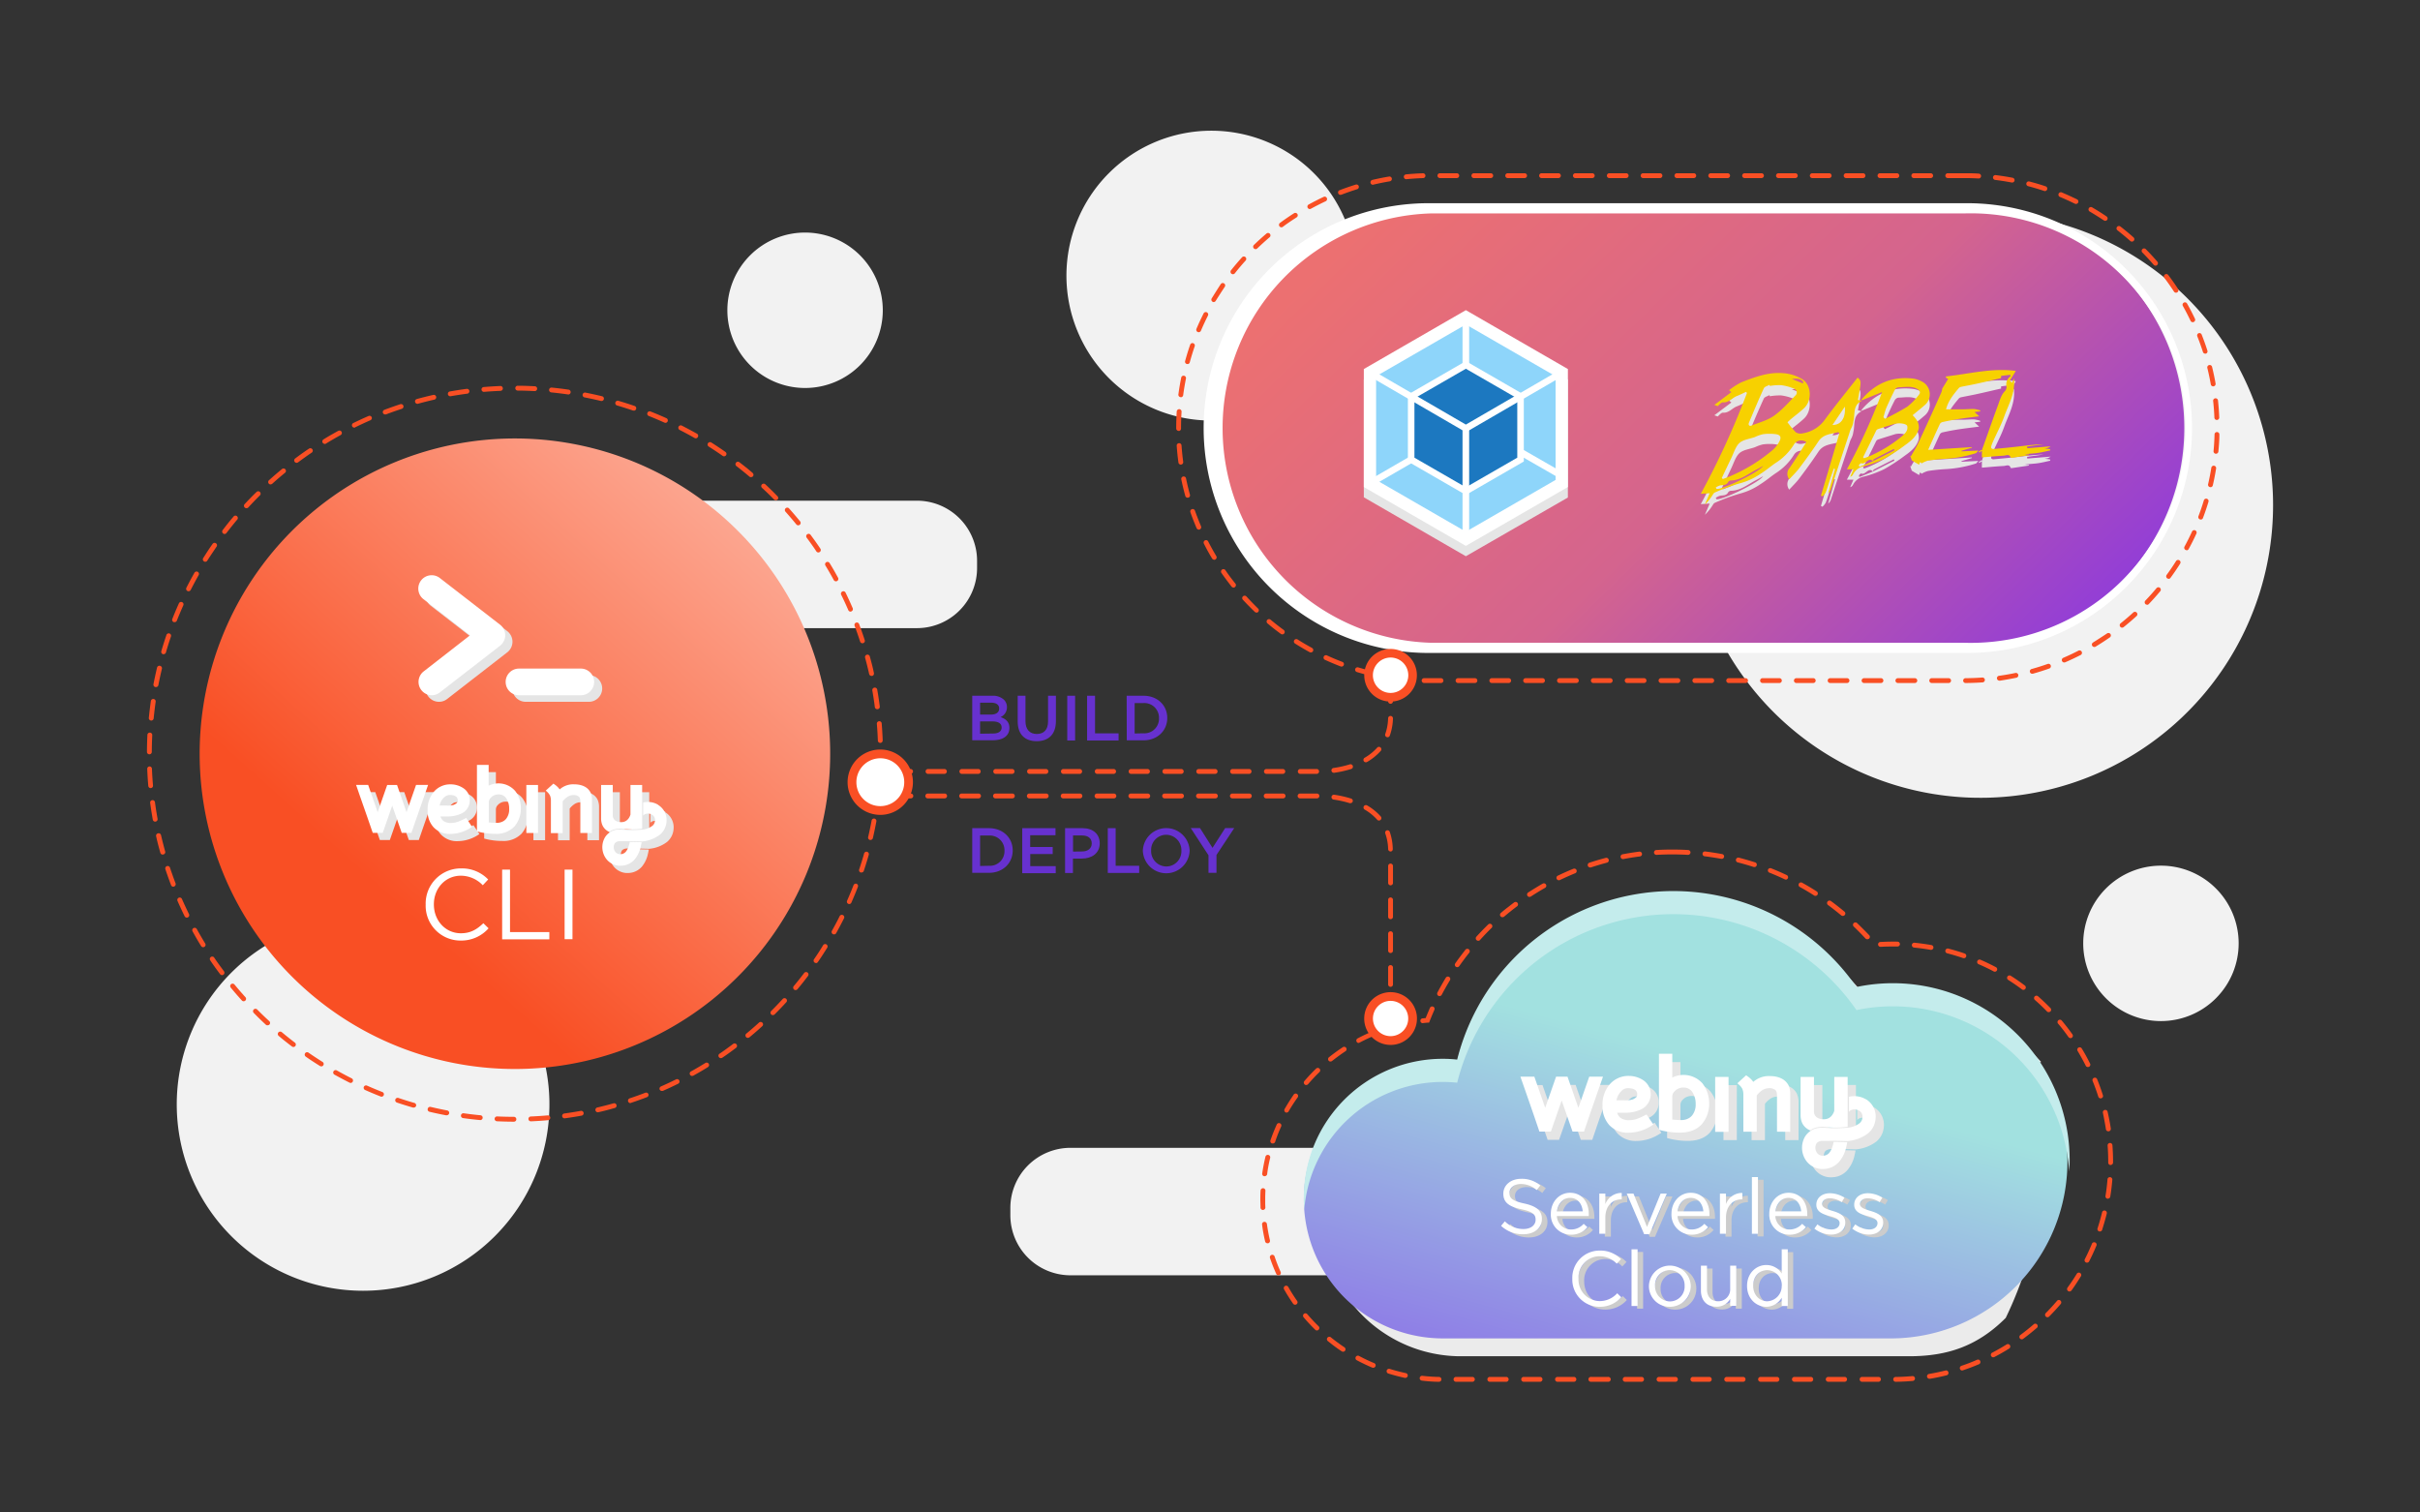<svg xmlns="http://www.w3.org/2000/svg" xmlns:xlink="http://www.w3.org/1999/xlink" viewBox="0 0 800 500"><rect x="0" y="0" width="800" height="500" fill="#333333" stroke="none"/><defs><linearGradient id="a" x1="679.48" y1="262.92" x2="473.49" y2="51.38" gradientUnits="userSpaceOnUse"><stop offset="0" stop-color="#8033eb"/><stop offset="0.53" stop-color="#d4648e"/><stop offset="1" stop-color="#ec7071"/></linearGradient><linearGradient id="b" x1="514.88" y1="545.62" x2="568.51" y2="351.62" gradientUnits="userSpaceOnUse"><stop offset="0" stop-color="#8033eb"/><stop offset="1" stop-color="#a2e1e0"/></linearGradient><linearGradient id="c" x1="267.19" y1="141.1" x2="127.97" y2="296.23" gradientUnits="userSpaceOnUse"><stop offset="0" stop-color="#fdbaa9"/><stop offset="1" stop-color="#f94f24"/></linearGradient></defs><title>Artboard 2 copy 17</title><g style="isolation:isolate"><path d="M751.43,167a96.73,96.73,0,1,1-96.72-96.72A96.72,96.72,0,0,1,751.43,167Z" style="fill:#f2f2f2"/><path d="M181.63,365.1A61.6,61.6,0,1,1,120,303.5,61.6,61.6,0,0,1,181.63,365.1Z" style="fill:#f2f2f2"/><path d="M291.83,102.57a25.69,25.69,0,1,1-25.69-25.69A25.69,25.69,0,0,1,291.83,102.57Z" style="fill:#f2f2f2"/><path d="M740.05,311.86a25.69,25.69,0,1,1-25.69-25.69A25.69,25.69,0,0,1,740.05,311.86Z" style="fill:#f2f2f2"/><path d="M448.36,91.12a47.91,47.91,0,1,1-47.91-47.91A47.92,47.92,0,0,1,448.36,91.12Z" style="fill:#f2f2f2"/><path d="M722.08,141.52a72.65,72.65,0,0,1-72.65,72.65H473.1a72.65,72.65,0,0,1-72.65-72.65h0A72.65,72.65,0,0,1,473.1,68.86H649.43a72.65,72.65,0,0,1,72.65,72.66Z" style="fill:url(#a)"/><path d="M649.43,215.85H473.1a74.34,74.34,0,1,1,0-148.67H649.43a74.34,74.34,0,1,1,0,148.67ZM473.1,70.55a71,71,0,0,0,0,141.94H649.43a71,71,0,1,0,0-141.94Z" style="fill:#fff"/><path d="M353.89,379.46H488.67a19.87,19.87,0,0,1,19.87,19.87v2.38a19.88,19.88,0,0,1-19.88,19.88H353.89A19.88,19.88,0,0,1,334,401.71v-2.38a19.88,19.88,0,0,1,19.88-19.88Z" style="fill:#f2f2f2"/><path d="M168.34,165.52H303.13A19.88,19.88,0,0,1,323,185.39v2.38a19.88,19.88,0,0,1-19.88,19.88H168.34a19.87,19.87,0,0,1-19.87-19.87v-2.38a19.87,19.87,0,0,1,19.87-19.87Z" style="fill:#f2f2f2"/><g style="mix-blend-mode:multiply"><path d="M615.36,135.84s0,.13,0,.14c-2.94,1.42-2.07,4.48-2.69,6.81a6.17,6.17,0,0,1-.59,2,7.49,7.49,0,0,0-.68,1.68q-3.09,9.36-6.16,18.72a2.58,2.58,0,0,1-.87,1.27q1.13-4,2.24-8l-.4-.14c-.41,1.19-.84,2.37-1.24,3.56-.49,1.45-.89,2.92-1.44,4.34a5.23,5.23,0,0,1-1.08,1.3l-.48-.28,6.12-20.67-.48-.3c-2.33.66-4.89.61-6.51,3.11-2,3-4.14,5.94-6.32,8.83-.95,1.26-2.12,2.36-3.3,3.66a3,3,0,0,1,.19-3.86c1.9-2.76,3.66-5.62,5.48-8.43a2.82,2.82,0,0,0-4.06.69,19.16,19.16,0,0,1-6.18,6.23c-1.64,1.13-3.16,2.44-4.84,3.49a22.06,22.06,0,0,1-6.8,3.17,62.38,62.38,0,0,0-8.44,3.09c-.32.13-.53.59-.76.92a14.56,14.56,0,0,1-2.48,3l1.6-3.7-2.95.19a264.48,264.48,0,0,0,15.26-33.31l-.27-.39c-1.05.47-2.08,1-3.16,1.42-1.52.61-2.56,2.19-4.53,2.05-.6,0-1.27.91-1.71,1.25l-1.1-.4,5.62-4.22-.76-.65a24.19,24.19,0,0,1,4.11-2.63c4.41-1.71,8.85-3.41,13.76-3a13.89,13.89,0,0,1,6.34,2c3,1.85,3.34,7,.56,9.6-1.38,1.29-2.9,2.41-4.35,3.61-.38.32-.72.68-1.11,1a26.94,26.94,0,0,0,2.81,3.38,3.13,3.13,0,0,0,2.24.3,11.15,11.15,0,0,0,7.51-4.81c3.43-4.63,7.07-9.09,10.62-13.62,1.28,1.13,1.28,1.13.11,7.39l1.21.31Zm-46.17,25.54.36.37c1-.41,2.08-.76,3.08-1.23A55.26,55.26,0,0,0,586.17,152a10,10,0,0,0,2.08-2.75c.68-1.3.34-2.1-1.11-2.34a16.26,16.26,0,0,0-4.35,0,12.9,12.9,0,0,0-2.59.91c-1.76.64-3.92.85-5.19,2s-1.91,3.42-2.79,5.2C571.19,157.19,570.2,159.29,569.19,161.38ZM585.07,131l-.12-.38c-.64.36-1.61.58-1.86,1.12-1.72,3.74-3.31,7.53-4.9,11.32-.32.75,0,1.34.86,1,2.5-1,5.23-1.7,7.37-3.21,2.64-1.87,4.82-4.4,7.11-6.72a1.32,1.32,0,0,0-.37-2.21,16.21,16.21,0,0,0-4.37-1.2A18.79,18.79,0,0,0,585.07,131ZM567.2,164.57c.07.16.14.31.22.46,1.7.45,14.24-5.59,15.41-7.59-.84.47-1.48.86-2.14,1.19-2.74,1.38-5.15,3.52-8.44,3.62a1.16,1.16,0,0,0-.93.46c-.58,1.14-1.59,1-2.61,1.15A4.93,4.93,0,0,0,567.2,164.57Zm38.57-20.66c3.25,0,4.36-2.77,4.1-6.07Zm-13.43-15.22,3.64,1.47c.06-.15.11-.31.17-.46C595.26,128.36,593.8,128.53,592.34,128.69Z" style="fill:#e5e5e5;fill-rule:evenodd"/><path d="M654.6,139.41l-1.86.22c.53.48.89.82,1.54,1.4-2.39.31-4.49.55-6.58.87-1.8.27-3.59.6-5.38,1a1.49,1.49,0,0,0-1,.6c-1.29,2.73-2.51,5.5-3.92,8.62l14.46-.9,0,.2-3.41,1,0,.22,5.55-.27c-.43.45-.61.8-.86.87a39.31,39.31,0,0,1-9.57,1.82,59.5,59.5,0,0,0-6.23.64,8.74,8.74,0,0,0-2.13.93c-.72-1.19-.6.71-.92.35L632,155.61l-.56-1.61.27.23c.76-1.34,1.61-2.65,2.26-4q4-8.53,7.79-17.11c.26-.57.22-1.27.44-1.49l1.81-2.94-.74-.44c0-.14,0-.27,0-.41,7.66-.81,15.23-2.89,23.12-1.82l-2,3.26c.25.22.52.43.78.65l.57-1.48c.59,4.7-1.69,8.5-3.14,12.5-1,2.82-2.44,5.5-3.67,8.24a11.43,11.43,0,0,0-.65,1.68c-.26,1,.51,1,1.1.93,2.69-.24,5.37-.5,8-.8s5.42-.68,8.17-.73l-5.44.75.06.56,7.74-.63a8.8,8.8,0,0,1-.87.49,9.86,9.86,0,0,1-1.12.2l1.79.24.06.42c-1.38.29-2.74.65-4.13.84s-2.82.22-4.26.45l1.35.1a1.49,1.49,0,0,1,0,.21l-5.47.82c-.19,0-.55,0-.57,0-.42-1.39-1.51-.72-2.29-.68-2.37.12-4.74.36-7.23.56v-2.15l-.85.59-.18-.32c.35-.2.69-.41,1-.6.07,0,.19,0,.28,0s.07-.06-.14-.19c.42-1.16.83-2.31,1.24-3.47,1.32-3.71,2.62-7.44,4-11.14.6-1.63,1-3.33,2.32-4.65a2,2,0,0,0,.48-1.4c-.14-1.4,0-2.63,1.37-3.48-.06-.15-.11-.3-.17-.44-1,.12-2,.23-3,.39a3.86,3.86,0,0,0,0,.7c-2.59.6-5.19,1.22-7.8,1.79-1.76.39-3.55.71-5.32,1.08a1.49,1.49,0,0,0-.81.38c-1.75,2.07-3.5,4.16-4.27,7.06,1.9,0,3.71,0,5.52,0,1.28,0,2.55-.14,3.82-.1a10,10,0,0,1,1.9.44C654.65,139.16,654.63,139.28,654.6,139.41Z" style="fill:#e5e5e5;fill-rule:evenodd"/><path d="M615.39,135.87c0-.15,0-.35.06-.44,4.47-5.31,10.13-7.69,17-6.86a8.74,8.74,0,0,1,2.74.9,4.7,4.7,0,0,1,.94,8c-1.22,1.06-2.49,2.07-3.86,3.21a10.54,10.54,0,0,1,1.59,2,4.2,4.2,0,0,1,.43,2.5c-.64,2.45-2.54,4-4.51,5.39a62.25,62.25,0,0,1-6.86,4.5,34.8,34.8,0,0,1-6.69,2.46,5.16,5.16,0,0,0-3.7,2.8,1.41,1.41,0,0,1-.89.71c.33-.76.66-1.53,1.08-2.48h-2.18A200.25,200.25,0,0,0,622.23,133l-6.87,2.8Zm3.79,20q3.54-1.82,7.1-3.61c-.08-.14-.16-.28-.23-.42-2.22,1.13-4.45,2.25-6.66,3.41-.14.08-.13.43-.2.64-1.58-1.61-2.47,1.3-3.94.63-.13-.06-.49.38-.72.61,0,0,0,.18.13.58Zm-3.3-1.3.35.32c.51-.19,1-.35,1.53-.57a44.14,44.14,0,0,0,10.91-6.64c1.08-.93,2.11-1.88,1.83-3.39-.15-.8-2.51-1.16-4-.77l-.15.05c-1.79.56-3.59,1.11-5.38,1.69a1.35,1.35,0,0,0-.71.48C618.8,148.71,617.34,151.66,615.88,154.61Zm6.73-13.27c.17.18.33.37.5.56a82.85,82.85,0,0,0,7.38-4,20.91,20.91,0,0,0,3.86-3.94c.63-.72.32-1.43-.48-1.89-2-1.16-4.21-.6-6.33-.58a1.8,1.8,0,0,0-1.21.93c-1,1.94-1.91,3.92-2.78,5.92C623.15,139.33,622.92,140.35,622.61,141.34Z" style="fill:#e5e5e5;fill-rule:evenodd"/></g><path d="M674.3,400c2.36-14,6.59-32.49-1.21-45.46a2.28,2.28,0,0,1,1.7-3.44,58.45,58.45,0,0,0-55.7-18.36,73.67,73.67,0,0,0-132,24,45.07,45.07,0,0,0-4.82-.26,45.94,45.94,0,0,0,0,91.87H631.13c12.6,0,22.58-3.33,31.92-12.67A130.08,130.08,0,0,0,674.3,400Z" style="fill:#ebebeb;mix-blend-mode:multiply"/><path d="M625.77,325.59a58.89,58.89,0,0,0-12,1.25,73.68,73.68,0,0,0-132,24,44.89,44.89,0,0,0-4.81-.25,45.93,45.93,0,1,0,0,91.86H625.77a58.44,58.44,0,0,0,0-116.87Z" style="fill:url(#b)"/><path d="M476.9,357.67a47.65,47.65,0,0,1,4.81.25,73.67,73.67,0,0,1,132-24,58.43,58.43,0,0,1,70.33,53.36c.08-1.27.14-2.54.14-3.82a58.45,58.45,0,0,0-70.47-57.18,73.67,73.67,0,0,0-132,24,42.43,42.43,0,0,0-4.81-.26A45.93,45.93,0,0,0,431,396c0,1.29.06,2.56.17,3.82A45.93,45.93,0,0,1,476.9,357.67Z" style="fill:#c4ecec"/><g style="mix-blend-mode:multiply"><path d="M531.7,358.65h-3.63l-3,8.6-.6,1.71-3.6-10.31h-3.77L513.52,369l-.6-1.71-3-8.6h-4.61l.33.94,1.16,3.32,2.81,8,2,5.86h3.78L519,366.53l3.58,10.29h3.78l2-5.86,2.81-8,1.15-3.32.33-.94ZM547,371.15l-.56.29a22.88,22.88,0,0,1-2.53,1.14,7.92,7.92,0,0,1-2.68.47,4.69,4.69,0,0,1-2.81-.75,3.46,3.46,0,0,1-1.16-1.72h2.39a12.33,12.33,0,0,0,5.63-1.15,5.38,5.38,0,0,0,3.06-5,5.32,5.32,0,0,0-2.45-4.6,8.71,8.71,0,0,0-4.86-1.43,8.14,8.14,0,0,0-6.34,2.9,10.29,10.29,0,0,0-2.28,6.9,9,9,0,0,0,2.24,6.44,8.26,8.26,0,0,0,6.35,2.54,14.31,14.31,0,0,0,7.62-2.32l.6-.39Zm-7.6-8.32a3,3,0,0,1,1.49-.37,6.37,6.37,0,0,1,1.2.12,2.45,2.45,0,0,1,1,.39,1.49,1.49,0,0,1,.56.55,1.63,1.63,0,0,1,.24.92,1.27,1.27,0,0,1-.3,1,3.67,3.67,0,0,1-1.16.75,7.61,7.61,0,0,1-2.74.28H537a5.78,5.78,0,0,1,1.15-2.51A5,5,0,0,1,539.43,362.83ZM565.57,361a7.81,7.81,0,0,0-6.31-2.87,7.73,7.73,0,0,0-3.73.88V351.1h-4.42v25.11l.5.15a26.16,26.16,0,0,0,6.3.8c3.22,0,5.7-.94,7.37-2.78a10.31,10.31,0,0,0,2.43-6.88A10.59,10.59,0,0,0,565.57,361Zm-5,11.65a5.12,5.12,0,0,1-2.3.41c-.72,0-1.71-.06-2.75-.17v-7.73a2.34,2.34,0,0,1,.72-1.57,3.83,3.83,0,0,1,3-1.28,3.32,3.32,0,0,1,3,1.66,6.79,6.79,0,0,1,1,3.75,5.7,5.7,0,0,1-1.18,3.81A4,4,0,0,1,560.58,372.6Zm9.17-13.92h4.42v18.16h-4.42Zm24.82,18.17v-12.6a6.65,6.65,0,0,0-.54-2.73c-1-2-3.2-3.11-6.24-3.11a7.7,7.7,0,0,0-5.43,1.92,7.87,7.87,0,0,0-1.91-1.85l-.46-.33-2.89,2.63.55.52a4.52,4.52,0,0,1,1.08,1.43,5,5,0,0,1,.31,1.82v12.31h4.42v-12a7.43,7.43,0,0,1,1.76-1.67,4.26,4.26,0,0,1,2.4-.72,2.9,2.9,0,0,1,2,.62c.27.25.55.68.55,2v11.77Zm6.53-.45c2.49-1.79,5.08-1,7.69-.94h.48a35.3,35.3,0,0,0,4.27-.26V358.68h-4.41v11.19s-.7,2.82-3.36,2.87c0,0-3,.22-3.33-2.29V358.69H598v12.6a6.65,6.65,0,0,0,.54,2.73A5,5,0,0,0,601.1,376.4Z" style="fill:#e5e5e5"/><path d="M619.63,366.18a7.46,7.46,0,0,0-5.67-.86h0v5a1.57,1.57,0,0,1,.19-.26,1.59,1.59,0,0,1,.33-.25,2.93,2.93,0,0,1,2.86.11,2.28,2.28,0,0,1,1.08,2.26,2.64,2.64,0,0,1-1,1.91,7.73,7.73,0,0,1-3.56,1.43h-.07l-.14,0v0a43.05,43.05,0,0,1-4.39.2h0l-.36,0h-.13l-.36,0h-.14l-2.38-.16c-.24,0-.47,0-.7,0l-.62,0-.54.05-.16,0a6.6,6.6,0,0,0-2.5.94.18.18,0,0,0-.07.05,5.88,5.88,0,0,0-1.82,1.86,7.32,7.32,0,0,0,0,7.44,6.62,6.62,0,0,0,6.25,3.28,6.91,6.91,0,0,0,5-2.38,11.17,11.17,0,0,0,2.34-4.83c.13-.56.25-1.12.33-1.66l-4.47-.1c-.1.48-.22.95-.36,1.42a6.44,6.44,0,0,1-1.12,2.24,2.65,2.65,0,0,1-1.93.91,2.26,2.26,0,0,1-2.23-1.12,2.91,2.91,0,0,1-.06-2.87,2.51,2.51,0,0,1,.25-.32,2.83,2.83,0,0,1,2.08-.56c.85,0,1.68,0,2.48-.05h0c.3,0,.61,0,.92,0h0l4.53.1a13.07,13.07,0,0,0,6.78-2.57,7,7,0,0,0,2.49-4.93,6.65,6.65,0,0,0-3.17-6.33" style="fill:#e5e5e5"/></g><path d="M529,355.92h-3.63l-3,8.6-.59,1.7-3.6-10.3h-3.77l-3.6,10.3-.59-1.7-3-8.6h-4.61l.33.94,1.16,3.31,2.8,8.06,2,5.86h3.78l3.58-10.29,3.59,10.29h3.78l2-5.86,2.8-8.06,1.16-3.31.33-.94Zm15.32,12.5-.56.29a21,21,0,0,1-2.52,1.13,7.92,7.92,0,0,1-2.68.47,4.67,4.67,0,0,1-2.81-.74,3.39,3.39,0,0,1-1.16-1.72H537a12.19,12.19,0,0,0,5.63-1.16,5.56,5.56,0,0,0,.61-9.58,8.63,8.63,0,0,0-4.86-1.43,8.13,8.13,0,0,0-6.34,2.9,10.21,10.21,0,0,0-2.28,6.89,9.11,9.11,0,0,0,2.23,6.45,8.32,8.32,0,0,0,6.35,2.54,14.29,14.29,0,0,0,7.62-2.32l.61-.39Zm-7.6-8.32a3.09,3.09,0,0,1,1.5-.37,6.45,6.45,0,0,1,1.2.12,2.45,2.45,0,0,1,1,.39,1.49,1.49,0,0,1,.56.55,1.61,1.61,0,0,1,.24.92,1.29,1.29,0,0,1-.3,1,4,4,0,0,1-1.16.74,7.56,7.56,0,0,1-2.74.29h-2.66a5.91,5.91,0,0,1,1.16-2.51A5.08,5.08,0,0,1,536.69,360.1Zm26.15-1.88a8.41,8.41,0,0,0-10.05-2v-7.86h-4.41v25.12l.5.14a25.68,25.68,0,0,0,6.3.81c3.22,0,5.7-.94,7.36-2.78a10.3,10.3,0,0,0,2.44-6.89A10.62,10.62,0,0,0,562.84,358.22Zm-5,11.65a5.2,5.2,0,0,1-2.29.4c-.72,0-1.72-.06-2.76-.17v-7.72a2.35,2.35,0,0,1,.73-1.57,3.82,3.82,0,0,1,3-1.28,3.34,3.34,0,0,1,3,1.65,6.84,6.84,0,0,1,1,3.76,5.7,5.7,0,0,1-1.18,3.81A4,4,0,0,1,557.84,369.87ZM567,356h4.42v18.16H567Zm24.81,18.16v-12.6a6.45,6.45,0,0,0-.54-2.72c-1-2-3.19-3.11-6.23-3.11a7.73,7.73,0,0,0-5.44,1.92,7.47,7.47,0,0,0-1.9-1.85l-.47-.33-2.88,2.63.55.52A4.47,4.47,0,0,1,576,360a4.78,4.78,0,0,1,.32,1.82v12.31h4.42v-12a7.57,7.57,0,0,1,1.75-1.67,4.25,4.25,0,0,1,2.41-.73,3,3,0,0,1,2,.62c.27.26.54.69.54,2v11.76Zm6.54-.44c2.49-1.8,5.08-1.05,7.68-.95h.49a37.53,37.53,0,0,0,4.27-.26V356h-4.42v11.19S605.7,370,603,370c0,0-3,.23-3.34-2.28V356h-4.42v12.6a6.42,6.42,0,0,0,.55,2.72A5.07,5.07,0,0,0,598.37,373.67Z" style="fill:#fff"/><path d="M616.9,363.45a7.51,7.51,0,0,0-5.67-.87h0v5a1,1,0,0,1,.19-.26,1.54,1.54,0,0,1,.32-.25,2.92,2.92,0,0,1,2.87.11,2.28,2.28,0,0,1,1.08,2.26,2.64,2.64,0,0,1-1,1.91,7.62,7.62,0,0,1-3.57,1.42h-.06l-.14,0v0c-.62.06-2.6.22-4.4.2h-1l-2.39-.16a5.47,5.47,0,0,0-.7,0l-.62,0c-.18,0-.36,0-.53.05l-.17,0a7,7,0,0,0-2.5.94l-.07.06a6.1,6.1,0,0,0-1.82,1.86,7.36,7.36,0,0,0,0,7.44,6.64,6.64,0,0,0,6.26,3.28,7,7,0,0,0,5-2.38,11.34,11.34,0,0,0,2.34-4.83c.13-.56.24-1.12.33-1.66l-4.48-.1a14.06,14.06,0,0,1-.36,1.42,6.35,6.35,0,0,1-1.11,2.24,2.66,2.66,0,0,1-1.93.91,2.26,2.26,0,0,1-2.23-1.13,2.87,2.87,0,0,1-.07-2.86,2,2,0,0,1,.26-.32,2.81,2.81,0,0,1,2.07-.56c.86,0,1.68,0,2.49-.05h.95l4.53.1a13.05,13.05,0,0,0,6.78-2.56,7,7,0,0,0,2.48-4.93,6.65,6.65,0,0,0-3.16-6.33" style="fill:#fff"/><g style="mix-blend-mode:multiply"><path d="M498.06,406.16l1.26-1.49a8.56,8.56,0,0,0,6.15,2.54c2.42,0,4-1.28,4-3v-.05c0-1.67-.9-2.62-4.67-3.42-4.13-.9-6-2.23-6-5.18v-.05c0-2.83,2.49-4.91,5.9-4.91a9.37,9.37,0,0,1,6.31,2.21l-1.18,1.57a7.88,7.88,0,0,0-5.18-1.95c-2.34,0-3.83,1.28-3.83,2.9v.05c0,1.69.93,2.64,4.88,3.49s5.85,2.33,5.85,5.08V404c0,3.08-2.57,5.08-6.13,5.08A10.52,10.52,0,0,1,498.06,406.16Z" style="fill:#ccc"/><path d="M521.18,407.37a5.48,5.48,0,0,0,4.18-1.88l1.24,1.1a6.87,6.87,0,0,1-5.47,2.49,6.6,6.6,0,0,1-6.62-6.93c0-3.85,2.69-6.92,6.36-6.92,3.93,0,6.19,3.13,6.19,7a6.41,6.41,0,0,1,0,.69H516.51A4.64,4.64,0,0,0,521.18,407.37Zm3.88-6c-.23-2.41-1.62-4.47-4.24-4.47-2.28,0-4,1.9-4.31,4.47Z" style="fill:#ccc"/><path d="M530.52,395.51h2V399a5.66,5.66,0,0,1,5.41-3.69v2.13h-.15c-2.9,0-5.26,2.08-5.26,6.08v5.29h-2Z" style="fill:#ccc"/><path d="M539.61,395.51h2.18l4.46,11,4.5-11h2.13l-5.78,13.37h-1.74Z" style="fill:#ccc"/><path d="M561.06,407.37a5.51,5.51,0,0,0,4.19-1.88l1.23,1.1a6.85,6.85,0,0,1-5.47,2.49,6.6,6.6,0,0,1-6.62-6.93c0-3.85,2.69-6.92,6.36-6.92,3.93,0,6.19,3.13,6.19,7a6.41,6.41,0,0,1,0,.69H556.39A4.64,4.64,0,0,0,561.06,407.37Zm3.88-6c-.23-2.41-1.62-4.47-4.24-4.47-2.28,0-4,1.9-4.31,4.47Z" style="fill:#ccc"/><path d="M570.4,395.51h2V399a5.66,5.66,0,0,1,5.41-3.69v2.13h-.15c-2.9,0-5.26,2.08-5.26,6.08v5.29h-2Z" style="fill:#ccc"/><path d="M581,390h2v18.74h-2Z" style="fill:#ccc"/><path d="M593.4,407.37a5.49,5.49,0,0,0,4.18-1.88l1.23,1.1a6.83,6.83,0,0,1-5.46,2.49,6.6,6.6,0,0,1-6.63-6.93c0-3.85,2.7-6.92,6.37-6.92,3.93,0,6.18,3.13,6.18,7,0,.18,0,.38,0,.69H588.73A4.63,4.63,0,0,0,593.4,407.37Zm3.87-6c-.23-2.41-1.61-4.47-4.23-4.47-2.29,0-4,1.9-4.31,4.47Z" style="fill:#ccc"/><path d="M601.63,407.08l1-1.41a7.76,7.76,0,0,0,4.6,1.7c1.59,0,2.74-.83,2.74-2.11v-.05c0-1.34-1.56-1.85-3.31-2.34-2.08-.59-4.38-1.31-4.38-3.74v-.05c0-2.29,1.89-3.8,4.51-3.8a9.07,9.07,0,0,1,4.78,1.46l-.9,1.49a7.49,7.49,0,0,0-3.93-1.29c-1.56,0-2.57.83-2.57,1.93v.05c0,1.26,1.65,1.75,3.42,2.29,2,.61,4.26,1.41,4.26,3.79v.05c0,2.52-2.08,4-4.72,4A9.13,9.13,0,0,1,601.63,407.08Z" style="fill:#ccc"/><path d="M614.16,407.08l1-1.41a7.76,7.76,0,0,0,4.59,1.7c1.59,0,2.75-.83,2.75-2.11v-.05c0-1.34-1.57-1.85-3.31-2.34-2.08-.59-4.39-1.31-4.39-3.74v-.05c0-2.29,1.9-3.8,4.52-3.8a9.06,9.06,0,0,1,4.77,1.46l-.9,1.49a7.46,7.46,0,0,0-3.92-1.29c-1.57,0-2.57.83-2.57,1.93v.05c0,1.26,1.64,1.75,3.41,2.29,2.06.61,4.26,1.41,4.26,3.79v.05c0,2.52-2.08,4-4.72,4A9.1,9.1,0,0,1,614.16,407.08Z" style="fill:#ccc"/><path d="M521.6,423.67v-.05a9.05,9.05,0,0,1,9.09-9.29,9.38,9.38,0,0,1,7,2.85l-1.39,1.49a7.79,7.79,0,0,0-5.65-2.46,7,7,0,0,0-6.95,7.36v.05c0,4.16,3,7.42,6.95,7.42a7.8,7.8,0,0,0,5.8-2.59l1.34,1.31a9.36,9.36,0,0,1-7.19,3.15A9,9,0,0,1,521.6,423.67Z" style="fill:#ccc"/><path d="M541.18,413.87h2v18.74h-2Z" style="fill:#ccc"/><path d="M546.93,426V426a6.92,6.92,0,0,1,13.84-.05V426a6.89,6.89,0,0,1-7,6.93A6.8,6.8,0,0,1,546.93,426Zm11.81,0V426a5,5,0,0,0-4.93-5.18,4.9,4.9,0,0,0-4.85,5.13V426a5,5,0,0,0,4.9,5.16A4.89,4.89,0,0,0,558.74,426Z" style="fill:#ccc"/><path d="M564.13,427.58v-8.24h2v7.75c0,2.46,1.34,4,3.67,4a3.92,3.92,0,0,0,4-4.16v-7.59h2v13.27h-2V430.3a5.07,5.07,0,0,1-4.54,2.59C566,432.89,564.13,430.73,564.13,427.58Z" style="fill:#ccc"/><path d="M579.37,426V426c0-4.34,3.16-6.9,6.34-6.9a6,6,0,0,1,5.08,2.82v-8h2v18.74h-2v-2.67a6,6,0,0,1-5.08,2.95C582.53,432.89,579.37,430.37,579.37,426Zm11.5,0v-.05a4.93,4.93,0,0,0-4.8-5.1c-2.57,0-4.67,1.9-4.67,5.1V426c0,3.14,2.15,5.14,4.67,5.14A5,5,0,0,0,590.87,426Z" style="fill:#ccc"/></g><path d="M496.22,405.24l1.26-1.49a8.52,8.52,0,0,0,6.16,2.54c2.41,0,4-1.28,4-3.05v-.05c0-1.67-.89-2.62-4.67-3.42-4.13-.89-6-2.23-6-5.18v0c0-2.83,2.49-4.9,5.9-4.9a9.39,9.39,0,0,1,6.32,2.2L508,393.41a7.9,7.9,0,0,0-5.19-2c-2.33,0-3.82,1.28-3.82,2.9v.05c0,1.69.92,2.64,4.87,3.49s5.86,2.34,5.86,5.08v0c0,3.08-2.57,5.09-6.14,5.09A10.5,10.5,0,0,1,496.22,405.24Z" style="fill:#fff"/><path d="M519.35,406.45a5.49,5.49,0,0,0,4.18-1.88l1.23,1.11a6.84,6.84,0,0,1-5.47,2.49,6.61,6.61,0,0,1-6.62-6.93c0-3.85,2.7-6.93,6.37-6.93,3.92,0,6.18,3.13,6.18,7,0,.18,0,.38,0,.69H514.67A4.65,4.65,0,0,0,519.35,406.45Zm3.87-6C523,398,521.6,396,519,396c-2.29,0-4,1.9-4.32,4.46Z" style="fill:#fff"/><path d="M528.69,394.59h2v3.46a5.7,5.7,0,0,1,5.42-3.69v2.13h-.16c-2.9,0-5.26,2.08-5.26,6.08v5.29h-2Z" style="fill:#fff"/><path d="M537.77,394.59H540l4.47,11,4.49-11H551L545.27,408h-1.75Z" style="fill:#fff"/><path d="M559.23,406.45a5.49,5.49,0,0,0,4.18-1.88l1.23,1.11a6.83,6.83,0,0,1-5.46,2.49,6.61,6.61,0,0,1-6.63-6.93c0-3.85,2.7-6.93,6.37-6.93,3.93,0,6.18,3.13,6.18,7,0,.18,0,.38,0,.69H554.56A4.63,4.63,0,0,0,559.23,406.45Zm3.87-6c-.23-2.41-1.61-4.46-4.23-4.46-2.29,0-4,1.9-4.31,4.46Z" style="fill:#fff"/><path d="M568.57,394.59h2v3.46a5.7,5.7,0,0,1,5.42-3.69v2.13h-.16c-2.89,0-5.26,2.08-5.26,6.08v5.29h-2Z" style="fill:#fff"/><path d="M579.14,389.12h2v18.74h-2Z" style="fill:#fff"/><path d="M591.56,406.45a5.51,5.51,0,0,0,4.19-1.88l1.23,1.11a6.85,6.85,0,0,1-5.47,2.49,6.61,6.61,0,0,1-6.62-6.93c0-3.85,2.69-6.93,6.36-6.93,3.93,0,6.19,3.13,6.19,7a6.41,6.41,0,0,1,0,.69H586.89A4.64,4.64,0,0,0,591.56,406.45Zm3.88-6c-.23-2.41-1.62-4.46-4.24-4.46-2.28,0-4,1.9-4.31,4.46Z" style="fill:#fff"/><path d="M599.8,406.16l1-1.41a7.76,7.76,0,0,0,4.59,1.7c1.6,0,2.75-.82,2.75-2.11v0c0-1.33-1.57-1.85-3.31-2.33-2.08-.59-4.39-1.31-4.39-3.75v0c0-2.29,1.9-3.8,4.52-3.8a9.06,9.06,0,0,1,4.77,1.46l-.9,1.49a7.44,7.44,0,0,0-3.92-1.28c-1.57,0-2.57.82-2.57,1.92V398c0,1.26,1.64,1.75,3.41,2.29,2.06.61,4.26,1.41,4.26,3.8v.05c0,2.51-2.08,4-4.72,4A9.11,9.11,0,0,1,599.8,406.16Z" style="fill:#fff"/><path d="M612.32,406.16l1-1.41a7.76,7.76,0,0,0,4.6,1.7c1.59,0,2.74-.82,2.74-2.11v0c0-1.33-1.56-1.85-3.31-2.33-2.08-.59-4.39-1.31-4.39-3.75v0c0-2.29,1.9-3.8,4.52-3.8a9.07,9.07,0,0,1,4.78,1.46l-.9,1.49a7.47,7.47,0,0,0-3.93-1.28c-1.56,0-2.57.82-2.57,1.92V398c0,1.26,1.65,1.75,3.42,2.29,2.05.61,4.26,1.41,4.26,3.8v.05c0,2.51-2.08,4-4.72,4A9.14,9.14,0,0,1,612.32,406.16Z" style="fill:#fff"/><path d="M519.77,422.76v-.05a9,9,0,0,1,9.08-9.29,9.37,9.37,0,0,1,7,2.84l-1.39,1.49a7.81,7.81,0,0,0-5.64-2.46,7,7,0,0,0-7,7.36v.06a7.09,7.09,0,0,0,7,7.41,7.81,7.81,0,0,0,5.8-2.59l1.33,1.31a9.33,9.33,0,0,1-7.18,3.16A9,9,0,0,1,519.77,422.76Z" style="fill:#fff"/><path d="M539.35,413h2v18.74h-2Z" style="fill:#fff"/><path d="M545.1,425.12v-.05a6.92,6.92,0,0,1,13.83-.05v.05A6.89,6.89,0,0,1,552,432,6.8,6.8,0,0,1,545.1,425.12Zm11.8,0v-.05a5,5,0,0,0-4.92-5.19,4.91,4.91,0,0,0-4.86,5.14v.05a5,5,0,0,0,4.91,5.16A4.89,4.89,0,0,0,556.9,425.12Z" style="fill:#fff"/><path d="M562.29,426.66v-8.24h2v7.75c0,2.46,1.33,4,3.67,4a3.91,3.91,0,0,0,4-4.15v-7.6h2v13.27h-2v-2.31a5.06,5.06,0,0,1-4.55,2.59C564.16,432,562.29,429.81,562.29,426.66Z" style="fill:#fff"/><path d="M577.54,425.09v0c0-4.34,3.15-6.9,6.34-6.9A6,6,0,0,1,589,421v-8h2v18.74h-2V429a6,6,0,0,1-5.08,3C580.69,432,577.54,429.46,577.54,425.09Zm11.49,0V425a4.93,4.93,0,0,0-4.8-5.11c-2.56,0-4.67,1.9-4.67,5.11v.05c0,3.13,2.16,5.13,4.67,5.13A5,5,0,0,0,589,425.07Z" style="fill:#fff"/><g style="mix-blend-mode:multiply"><polygon points="452.88 126.63 484.58 108.32 516.28 126.63 516.28 163.23 484.58 181.53 452.88 163.23 452.88 126.63" style="fill:#e5e5e5"/><path d="M484.58,183.88,450.85,164.4V125.45L484.58,106l33.73,19.47v39Zm-29.67-21.82,29.67,17.13,29.67-17.13V127.8l-29.67-17.13L454.91,127.8Z" style="fill:#e5e5e5"/><polygon points="466.51 134.48 484.58 124.05 502.64 134.48 502.64 155.34 484.58 165.77 466.51 155.34 466.51 134.48" style="fill:#e5e5e5"/><path d="M484.58,167,465.42,156V133.85l19.16-11.06,19.16,11.06V156Zm-17-12.33,17,9.8,17-9.8v-19.6l-17-9.8-17,9.8Z" style="fill:#e5e5e5"/><polygon points="484.58 146.3 452.33 127.57 453.43 125.68 484.58 143.77 515.73 125.68 516.83 127.57 484.58 146.3" style="fill:#e5e5e5"/><rect x="483.48" y="108.32" width="2.19" height="15.72" style="fill:#e5e5e5"/><rect x="483.48" y="145.04" width="2.19" height="36.49" style="fill:#e5e5e5"/><rect x="451.82" y="158.19" width="15.75" height="2.19" transform="translate(-17.95 251.76) rotate(-30.07)" style="fill:#e5e5e5"/><rect x="508.37" y="151.41" width="2.19" height="15.75" transform="matrix(0.5, -0.87, 0.87, 0.5, 116.48, 520.52)" style="fill:#e5e5e5"/></g><path d="M615.36,132.42c0,.05,0,.14,0,.15-2.94,1.42-2.07,4.48-2.69,6.81a6.17,6.17,0,0,1-.59,2,7.3,7.3,0,0,0-.68,1.68q-3.09,9.36-6.16,18.72a2.63,2.63,0,0,1-.87,1.27c.75-2.68,1.5-5.35,2.24-8l-.4-.14c-.41,1.19-.84,2.37-1.24,3.56-.49,1.45-.89,2.92-1.44,4.34a5.23,5.23,0,0,1-1.08,1.3l-.48-.28,6.12-20.67-.48-.3c-2.33.66-4.89.6-6.51,3.11-2,3-4.14,5.93-6.32,8.82-.95,1.27-2.12,2.37-3.3,3.67a3,3,0,0,1,.19-3.87c1.9-2.75,3.66-5.61,5.48-8.43a2.83,2.83,0,0,0-4.06.69,19.1,19.1,0,0,1-6.18,6.24c-1.64,1.13-3.16,2.44-4.84,3.49a22.06,22.06,0,0,1-6.8,3.17,61.06,61.06,0,0,0-8.44,3.09c-.32.13-.53.59-.76.91a14.34,14.34,0,0,1-2.48,3l1.6-3.7-2.95.19a264.48,264.48,0,0,0,15.26-33.31l-.27-.39c-1.05.47-2.08,1-3.16,1.42-1.52.61-2.56,2.19-4.53,2.05-.6,0-1.27.91-1.71,1.25l-1.1-.41,5.62-4.22-.76-.64a24.19,24.19,0,0,1,4.11-2.63c4.41-1.71,8.85-3.41,13.76-3a13.77,13.77,0,0,1,6.34,2c3,1.85,3.34,7,.56,9.6-1.38,1.28-2.9,2.41-4.35,3.61-.38.32-.72.68-1.11,1a26.94,26.94,0,0,0,2.81,3.38,3.13,3.13,0,0,0,2.24.3,11.15,11.15,0,0,0,7.51-4.81c3.43-4.63,7.07-9.09,10.62-13.62,1.28,1.13,1.28,1.13.11,7.38l1.21.31ZM569.19,158l.36.37c1-.41,2.08-.76,3.08-1.24a54.67,54.67,0,0,0,13.54-8.51,9.84,9.84,0,0,0,2.08-2.74c.68-1.3.34-2.1-1.11-2.34a16.26,16.26,0,0,0-4.35,0,12.3,12.3,0,0,0-2.59.91c-1.76.64-3.92.85-5.19,2s-1.91,3.42-2.79,5.2C571.19,153.78,570.2,155.88,569.19,158Zm15.88-30.39-.12-.39c-.64.37-1.61.59-1.86,1.13-1.72,3.73-3.31,7.53-4.9,11.32-.32.75,0,1.34.86,1,2.5-1,5.23-1.7,7.37-3.21,2.64-1.87,4.82-4.4,7.11-6.72a1.33,1.33,0,0,0-.37-2.22,16.19,16.19,0,0,0-4.37-1.19A18.79,18.79,0,0,0,585.07,127.58ZM567.2,161.16c.07.15.14.3.22.45,1.7.45,14.24-5.59,15.41-7.58-.84.47-1.48.86-2.14,1.19-2.74,1.38-5.15,3.52-8.44,3.61a1.22,1.22,0,0,0-.93.46c-.58,1.15-1.59,1.06-2.61,1.15A5.21,5.21,0,0,0,567.2,161.16Zm38.57-20.66c3.25-.05,4.36-2.77,4.1-6.07Zm-13.43-15.22,3.64,1.47c.06-.16.11-.31.17-.46C595.26,125,593.8,125.11,592.34,125.28Z" style="fill:#f7d100;fill-rule:evenodd"/><path d="M654.6,136l-1.86.22c.53.48.89.82,1.54,1.4-2.39.31-4.49.55-6.58.87-1.8.27-3.59.6-5.38,1a1.45,1.45,0,0,0-1,.6c-1.29,2.73-2.51,5.5-3.92,8.62l14.46-.9,0,.19-3.41,1,0,.21,5.55-.26c-.43.45-.61.8-.86.87a39.31,39.31,0,0,1-9.57,1.82,62.29,62.29,0,0,0-6.23.63,9.59,9.59,0,0,0-2.13.93c-.72-1.18-.6.72-.92.35L632,152.2l-.56-1.61.27.23c.76-1.34,1.61-2.65,2.26-4q4-8.52,7.79-17.1c.26-.57.22-1.27.44-1.49l1.81-2.94-.74-.44c0-.14,0-.27,0-.41,7.66-.82,15.23-2.89,23.12-1.82l-2,3.26.78.65.57-1.48c.59,4.7-1.69,8.5-3.14,12.5-1,2.82-2.44,5.5-3.67,8.24a11.43,11.43,0,0,0-.65,1.68c-.26,1,.51,1,1.1.93,2.69-.24,5.37-.5,8-.81s5.42-.67,8.17-.72l-5.44.75.06.56,7.74-.64a7.09,7.09,0,0,1-.87.49,7.47,7.47,0,0,1-1.12.21l1.79.24.06.42c-1.38.29-2.74.64-4.13.84s-2.82.22-4.26.45l1.35.1a1.5,1.5,0,0,1,0,.2c-1.82.28-3.64.56-5.47.82-.19,0-.55,0-.57,0-.42-1.38-1.51-.71-2.29-.67-2.37.12-4.74.36-7.23.56V149l-.85.59-.18-.33c.35-.2.69-.4,1-.59.07,0,.19,0,.28,0s.07,0-.14-.18c.42-1.16.83-2.31,1.24-3.47,1.32-3.72,2.62-7.44,4-11.15.6-1.62,1-3.32,2.32-4.64a2.05,2.05,0,0,0,.48-1.41,3.28,3.28,0,0,1,1.37-3.48c-.06-.14-.11-.29-.17-.43-1,.12-2,.22-3,.38a4,4,0,0,0,0,.71c-2.59.6-5.19,1.22-7.8,1.79-1.76.39-3.55.71-5.32,1.07a1.65,1.65,0,0,0-.81.38c-1.75,2.08-3.5,4.16-4.27,7.07,1.9,0,3.71,0,5.52,0,1.28,0,2.55-.13,3.82-.09a9.32,9.32,0,0,1,1.9.44C654.65,135.75,654.63,135.87,654.6,136Z" style="fill:#f7d100;fill-rule:evenodd"/><path d="M615.39,132.45c0-.14,0-.34.06-.44,4.47-5.3,10.13-7.68,17-6.85a8.72,8.72,0,0,1,2.74.89,4.71,4.71,0,0,1,.94,8c-1.22,1.06-2.49,2.07-3.86,3.21a10.54,10.54,0,0,1,1.59,2,4.17,4.17,0,0,1,.43,2.49c-.64,2.46-2.54,4-4.51,5.4a63.72,63.72,0,0,1-6.86,4.5,34.8,34.8,0,0,1-6.69,2.46,5.14,5.14,0,0,0-3.7,2.79,1.42,1.42,0,0,1-.89.72c.33-.77.66-1.53,1.08-2.48h-2.18a200.25,200.25,0,0,0,11.64-25.53l-6.87,2.79Zm3.79,20,7.1-3.6c-.08-.14-.16-.28-.23-.42-2.22,1.13-4.45,2.25-6.66,3.41-.14.07-.13.43-.2.64-1.58-1.61-2.47,1.3-3.94.63-.13-.06-.49.38-.72.6,0,0,0,.19.13.59C616.19,153.72,617.69,153.11,619.18,152.49Zm-3.3-1.29.35.32c.51-.19,1-.35,1.53-.57a44.14,44.14,0,0,0,10.91-6.64c1.08-.93,2.11-1.88,1.83-3.39-.15-.8-2.51-1.16-4-.77l-.15,0c-1.79.56-3.59,1.11-5.38,1.69a1.25,1.25,0,0,0-.71.48C618.8,145.3,617.34,148.25,615.88,151.2Zm6.73-13.27c.17.18.33.37.5.56a82.85,82.85,0,0,0,7.38-4,21.21,21.21,0,0,0,3.86-3.94c.63-.72.32-1.43-.48-1.89-2-1.16-4.21-.6-6.33-.58a1.78,1.78,0,0,0-1.21.92c-1,2-1.91,3.93-2.78,5.93C623.15,135.91,622.92,136.94,622.61,137.93Z" style="fill:#f7d100;fill-rule:evenodd"/><polygon points="452.88 123.21 484.58 104.91 516.28 123.21 516.28 159.82 484.58 178.12 452.88 159.82 452.88 123.21" style="fill:#8ed5fa"/><path d="M484.58,180.46,450.85,161V122l33.73-19.47L518.31,122v39Zm-29.67-21.81,29.67,17.12,29.67-17.12V124.38l-29.67-17.12-29.67,17.12Z" style="fill:#fff"/><polygon points="466.51 131.07 484.58 120.64 502.64 131.07 502.64 151.93 484.58 162.36 466.51 151.93 466.51 131.07" style="fill:#1c78c0"/><path d="M484.58,163.62l-19.16-11.06V130.44l19.16-11.06,19.16,11.06v22.12Zm-17-12.32,17,9.8,17-9.8V131.7l-17-9.8-17,9.8Z" style="fill:#fff"/><polygon points="484.58 142.89 452.33 124.16 453.43 122.27 484.58 140.36 515.73 122.27 516.83 124.16 484.58 142.89" style="fill:#fff"/><rect x="483.48" y="104.91" width="2.19" height="15.73" style="fill:#fff"/><rect x="483.48" y="141.63" width="2.19" height="36.49" style="fill:#fff"/><rect x="451.82" y="154.78" width="15.75" height="2.19" transform="translate(-16.24 251.3) rotate(-30.07)" style="fill:#fff"/><rect x="508.37" y="148" width="2.19" height="15.75" transform="matrix(0.5, -0.87, 0.87, 0.5, 119.44, 518.82)" style="fill:#fff"/><path d="M621.06,456.79h-5.58a.81.81,0,0,1,0-1.61h5.58a.81.81,0,0,1,0,1.61Zm-11.19,0h-5.58a.81.81,0,0,1,0-1.61h5.58a.81.81,0,0,1,0,1.61Zm-11.18,0h-5.58a.81.81,0,0,1,0-1.61h5.58a.81.81,0,0,1,0,1.61Zm-11.19,0h-5.58a.81.81,0,0,1,0-1.61h5.58a.81.81,0,0,1,0,1.61Zm-11.19,0h-5.58a.81.81,0,0,1,0-1.61h5.58a.81.81,0,0,1,0,1.61Zm-11.18,0h-5.58a.81.81,0,0,1,0-1.61h5.58a.81.81,0,0,1,0,1.61Zm-11.19,0h-5.58a.81.81,0,0,1,0-1.61h5.58a.81.81,0,0,1,0,1.61Zm-11.19,0h-5.58a.81.81,0,0,1,0-1.61h5.58a.81.81,0,0,1,0,1.61Zm-11.19,0H526a.81.81,0,1,1,0-1.61h5.57a.81.81,0,1,1,0,1.61Zm-11.18,0H514.8a.81.81,0,0,1,0-1.61h5.58a.81.81,0,0,1,0,1.61Zm-11.19,0h-5.58a.81.81,0,0,1,0-1.61h5.58a.81.81,0,0,1,0,1.61Zm-11.19,0h-5.58a.81.81,0,0,1,0-1.61H498a.81.81,0,0,1,0,1.61Zm-11.18,0h-5.58a.81.81,0,0,1,0-1.61h5.58a.81.81,0,0,1,0,1.61Zm139.85,0a.8.8,0,0,1,0-1.6c1.84,0,3.69-.12,5.51-.28a.8.8,0,0,1,.87.73.81.81,0,0,1-.73.87c-1.86.16-3.75.26-5.63.28Zm-151,0h0c-1.89,0-3.78-.16-5.64-.38a.81.81,0,0,1-.71-.89.79.79,0,0,1,.89-.7c1.81.21,3.66.33,5.49.37a.8.8,0,0,1,0,1.6Zm162.16-1a.8.8,0,0,1-.13-1.59c1.81-.31,3.62-.69,5.4-1.13a.8.8,0,0,1,1,.58.81.81,0,0,1-.58,1c-1.82.45-3.67.84-5.52,1.15Zm-173.25-.29h-.17c-1.84-.4-3.68-.88-5.46-1.44a.8.8,0,0,1,.47-1.53c1.74.55,3.53,1,5.32,1.4a.8.8,0,0,1,.62.95A.79.79,0,0,1,464.54,455.49Zm184.09-2.43a.8.8,0,0,1-.25-1.56c1.73-.58,3.47-1.24,5.16-2a.8.8,0,1,1,.62,1.48c-1.72.73-3.5,1.41-5.27,2A.78.78,0,0,1,648.63,453.06Zm-194.75-.91a.85.85,0,0,1-.31-.06c-1.72-.73-3.44-1.55-5.1-2.44a.8.8,0,0,1,.76-1.41c1.61.86,3.28,1.66,5,2.37a.8.8,0,0,1-.31,1.54Zm205-3.46a.81.81,0,0,1-.37-1.52c1.62-.84,3.23-1.76,4.79-2.73a.8.8,0,0,1,1.1.25.81.81,0,0,1-.25,1.11c-1.59,1-3.24,1.93-4.9,2.8A.84.84,0,0,1,658.92,448.69ZM444,446.86a.8.8,0,0,1-.44-.13c-1.56-1-3.09-2.16-4.55-3.35a.8.8,0,1,1,1-1.24c1.42,1.15,2.91,2.24,4.43,3.25a.8.8,0,0,1,.22,1.11A.78.78,0,0,1,444,446.86Zm224.36-4.1a.79.79,0,0,1-.64-.32.8.8,0,0,1,.17-1.12c1.47-1.09,2.92-2.25,4.31-3.44a.8.8,0,1,1,1,1.21c-1.41,1.22-2.9,2.41-4.4,3.52A.85.85,0,0,1,668.4,442.76Zm-233-2.93a.78.78,0,0,1-.56-.22c-1.34-1.31-2.64-2.7-3.86-4.14a.82.82,0,0,1,.09-1.13.81.81,0,0,1,1.13.1c1.19,1.39,2.45,2.75,3.75,4a.79.79,0,0,1,0,1.13A.81.81,0,0,1,435.37,439.83Zm241.49-4.37a.81.81,0,0,1-.57-1.37c1.29-1.3,2.54-2.67,3.73-4.06a.78.78,0,0,1,1.12-.09.81.81,0,0,1,.1,1.13c-1.21,1.42-2.5,2.82-3.82,4.15A.77.77,0,0,1,676.86,435.46Zm-248.72-4.14a.8.8,0,0,1-.66-.35c-1.07-1.53-2.09-3.14-3-4.77a.8.8,0,0,1,1.39-.79c.9,1.59,1.89,3.15,2.94,4.65a.8.8,0,0,1-.2,1.11A.79.79,0,0,1,428.14,431.32Zm256-4.38a.8.8,0,0,1-.65-1.27c1.07-1.49,2.1-3,3.06-4.59a.8.8,0,0,1,1.1-.26.8.8,0,0,1,.26,1.1c-1,1.59-2,3.17-3.12,4.69A.81.81,0,0,1,684.09,426.94ZM422.63,421.6a.78.78,0,0,1-.73-.47c-.77-1.71-1.47-3.48-2.07-5.26a.8.8,0,1,1,1.52-.51,54.71,54.71,0,0,0,2,5.11.8.8,0,0,1-.4,1.06A.78.78,0,0,1,422.63,421.6Zm267.29-4.19a.8.8,0,0,1-.37-.08.81.81,0,0,1-.35-1.08c.84-1.63,1.61-3.32,2.31-5a.81.81,0,1,1,1.49.61c-.72,1.73-1.52,3.45-2.37,5.12A.8.8,0,0,1,689.92,417.41ZM419,411a.8.8,0,0,1-.78-.62c-.43-1.83-.78-3.7-1-5.55a.8.8,0,0,1,.68-.91.83.83,0,0,1,.91.69c.25,1.81.59,3.62,1,5.4a.82.82,0,0,1-.6,1Zm275.16-3.92a1.09,1.09,0,0,1-.25,0,.81.81,0,0,1-.51-1c.56-1.73,1.07-3.52,1.5-5.3a.8.8,0,1,1,1.56.38c-.44,1.82-1,3.65-1.54,5.42A.8.8,0,0,1,694.2,407.11ZM417.5,400a.81.81,0,0,1-.8-.77c0-.88-.06-1.78-.06-2.67s0-2,.08-3a.83.83,0,0,1,.84-.76.8.8,0,0,1,.76.84c-.05,1-.07,1.94-.07,2.9s0,1.74.05,2.6a.8.8,0,0,1-.76.84Zm279.32-3.72h-.12a.81.81,0,0,1-.67-.92c.29-1.8.51-3.64.66-5.48a.78.78,0,0,1,.86-.73.8.8,0,0,1,.74.86c-.16,1.88-.38,3.76-.68,5.6A.8.8,0,0,1,696.82,396.25Zm-278.77-7.43h-.11a.81.81,0,0,1-.68-.91c.27-1.86.63-3.73,1.07-5.55a.8.8,0,1,1,1.56.38c-.43,1.77-.78,3.58-1,5.4A.81.81,0,0,1,418.05,388.82Zm279.68-3.71a.8.8,0,0,1-.8-.8V384c0-1.75-.07-3.51-.19-5.23a.8.8,0,1,1,1.59-.12c.13,1.76.2,3.56.2,5.35v.28A.8.8,0,0,1,697.73,385.11Zm-277-7.15a.82.82,0,0,1-.26,0,.8.8,0,0,1-.49-1c.61-1.78,1.31-3.54,2.09-5.25a.8.8,0,0,1,1.46.66c-.76,1.66-1.44,3.38-2,5.11A.8.8,0,0,1,420.68,378Zm276.23-4a.8.8,0,0,1-.79-.68c-.28-1.81-.63-3.63-1-5.42a.8.8,0,0,1,1.56-.36c.42,1.82.78,3.69,1.06,5.54a.79.79,0,0,1-.67.91Zm-271.6-6.17a.86.86,0,0,1-.4-.11.8.8,0,0,1-.29-1.09c.93-1.63,1.95-3.23,3-4.77a.8.8,0,0,1,1.31.93,53.55,53.55,0,0,0-3,4.64A.82.82,0,0,1,425.31,367.8Zm269.06-4.71a.8.8,0,0,1-.76-.56c-.56-1.75-1.19-3.49-1.88-5.19a.8.8,0,0,1,1.49-.6c.7,1.73,1.35,3.52,1.91,5.31a.78.78,0,0,1-.52,1A.67.67,0,0,1,694.37,363.09Zm-262.61-4.41a.81.81,0,0,1-.61-1.33c1.22-1.42,2.52-2.8,3.87-4.11a.8.8,0,1,1,1.12,1.15c-1.32,1.27-2.58,2.62-3.77,4A.83.83,0,0,1,431.76,358.68Zm258.4-5.95a.79.79,0,0,1-.71-.44c-.82-1.64-1.72-3.26-2.66-4.84a.8.8,0,1,1,1.37-.82c1,1.6,1.88,3.27,2.72,4.94a.8.8,0,0,1-.36,1.08A.9.9,0,0,1,690.16,352.73Zm-250.37-1.82a.8.8,0,0,1-.5-1.43c1.46-1.17,3-2.29,4.57-3.32a.8.8,0,0,1,.88,1.34c-1.53,1-3,2.09-4.45,3.23A.81.81,0,0,1,439.79,350.91Zm9.33-6.14a.79.79,0,0,1-.71-.42.81.81,0,0,1,.33-1.09c1.66-.88,3.38-1.69,5.11-2.41a.81.81,0,0,1,1,.44.79.79,0,0,1-.43,1c-1.69.7-3.36,1.49-5,2.35A.84.84,0,0,1,449.12,344.77Zm235.28-1.62a.78.78,0,0,1-.65-.33c-1.07-1.5-2.2-3-3.38-4.37a.8.8,0,1,1,1.23-1c1.2,1.44,2.36,2.94,3.45,4.47a.8.8,0,0,1-.65,1.26Zm-225-2.66a.79.79,0,0,1-.76-.56.81.81,0,0,1,.53-1c1.79-.55,3.63-1,5.47-1.4a.8.8,0,1,1,.33,1.57c-1.8.37-3.59.83-5.33,1.37A1,1,0,0,1,459.43,340.49Zm10.94-2.26a.8.8,0,0,1-.09-1.6l1-.1c.44-1.11.91-2.23,1.4-3.33a.8.8,0,1,1,1.46.65c-.54,1.23-1.06,2.48-1.55,3.72l-.18.47-.5,0-1.47.15Zm206.86-3.65a.78.78,0,0,1-.57-.24q-1.93-2-4-3.8a.8.8,0,1,1,1.06-1.2c1.4,1.23,2.78,2.54,4.09,3.88a.8.8,0,0,1,0,1.13A.82.82,0,0,1,677.23,334.58Zm-201.36-5.3a.84.84,0,0,1-.37-.09.82.82,0,0,1-.34-1.09c.87-1.65,1.8-3.3,2.77-4.9a.8.8,0,1,1,1.37.83c-.95,1.57-1.87,3.19-2.72,4.82A.8.8,0,0,1,475.87,329.28Zm193-2.07a.77.77,0,0,1-.48-.16c-1.47-1.1-3-2.15-4.54-3.13a.8.8,0,0,1,.86-1.36c1.58,1,3.14,2.08,4.64,3.21a.8.8,0,0,1-.48,1.44Zm-9.43-6a.85.85,0,0,1-.38-.09c-1.61-.86-3.28-1.66-5-2.39a.81.81,0,0,1-.41-1.06.8.8,0,0,1,1.05-.41c1.72.74,3.42,1.57,5.08,2.44a.8.8,0,0,1-.38,1.51Zm-177.73-1.5a.82.82,0,0,1-.45-.14.8.8,0,0,1-.2-1.12c1.06-1.53,2.2-3,3.36-4.51a.81.81,0,0,1,1.13-.13.82.82,0,0,1,.13,1.13c-1.15,1.43-2.26,2.93-3.31,4.43A.79.79,0,0,1,481.67,319.72Zm167.49-3a.82.82,0,0,1-.26,0c-1.73-.6-3.5-1.13-5.28-1.59a.8.8,0,1,1,.41-1.55c1.81.47,3.63,1,5.39,1.62a.81.81,0,0,1,.5,1A.8.8,0,0,1,649.16,316.77ZM638.35,314h-.14c-1.81-.32-3.65-.57-5.46-.75a.8.8,0,0,1,.15-1.6c1.86.19,3.74.44,5.59.77a.81.81,0,0,1,.65.93A.8.8,0,0,1,638.35,314Zm-16.7-1a.8.8,0,0,1,0-1.6c1.89-.11,3.78-.14,5.64-.11a.8.8,0,0,1,.78.82.79.79,0,0,1-.8.78h0c-1.81,0-3.66,0-5.51.11Zm-133-2a.81.81,0,0,1-.6-1.34c1.26-1.39,2.58-2.75,3.91-4.05a.81.81,0,0,1,1.14,0,.81.81,0,0,1,0,1.14c-1.31,1.27-2.6,2.61-3.84,4A.78.78,0,0,1,488.64,311Zm128.61-.51a.8.8,0,0,1-.59-.26c-1.24-1.34-2.55-2.67-3.88-3.94a.8.8,0,0,1,0-1.13.82.82,0,0,1,1.14,0c1.35,1.3,2.68,2.64,4,4a.8.8,0,0,1-.59,1.34Zm-120.59-7.28a.81.81,0,0,1-.61-.28.8.8,0,0,1,.09-1.13c.81-.7,1.64-1.37,2.48-2,.64-.5,1.27-1,1.92-1.48a.8.8,0,0,1,1.12.17.81.81,0,0,1-.16,1.12c-.63.47-1.26.95-1.88,1.45-.83.65-1.64,1.32-2.44,2A.78.78,0,0,1,496.66,303.19Zm112.49-.43a.77.77,0,0,1-.51-.19c-1.41-1.17-2.87-2.32-4.35-3.41a.8.8,0,0,1,1-1.29c1.51,1.11,3,2.28,4.43,3.47a.8.8,0,0,1-.52,1.42Zm-103.54-6.27a.78.78,0,0,1-.67-.36.8.8,0,0,1,.23-1.11c1.56-1,3.18-2,4.8-2.93a.8.8,0,0,1,.79,1.4c-1.59.9-3.18,1.87-4.71,2.87A.8.8,0,0,1,505.61,296.49Zm94.53-.35a.82.82,0,0,1-.43-.12c-1.55-1-3.15-1.95-4.75-2.83a.8.8,0,0,1,.78-1.4c1.63.9,3.25,1.87,4.83,2.88a.8.8,0,0,1-.43,1.47ZM515.33,291a.79.79,0,0,1-.72-.45.8.8,0,0,1,.37-1.07c1.68-.81,3.41-1.58,5.14-2.28a.8.8,0,1,1,.61,1.48c-1.7.69-3.4,1.45-5.05,2.24A.72.72,0,0,1,515.33,291Zm75-.24a.85.85,0,0,1-.35-.08c-1.65-.78-3.36-1.53-5.06-2.2a.79.79,0,0,1-.45-1,.8.8,0,0,1,1-.45c1.73.69,3.47,1.44,5.16,2.24a.8.8,0,0,1-.34,1.53Zm-64.67-4a.8.8,0,0,1-.25-1.56c1.77-.59,3.59-1.13,5.39-1.6a.81.81,0,0,1,1,.58.79.79,0,0,1-.57,1c-1.77.47-3.56,1-5.3,1.57A.73.73,0,0,1,525.69,286.78Zm54.27-.16a.67.67,0,0,1-.24,0c-1.74-.56-3.52-1.08-5.31-1.53a.81.81,0,0,1,.4-1.56c1.81.47,3.63,1,5.4,1.56a.8.8,0,0,1-.25,1.57ZM536.5,284a.8.8,0,0,1-.15-1.58c1.84-.36,3.71-.65,5.56-.89a.82.82,0,0,1,.9.7.79.79,0,0,1-.69.89c-1.83.23-3.66.52-5.46.87Zm32.63-.09-.14,0c-1.8-.33-3.64-.61-5.46-.84a.79.79,0,0,1-.7-.89.78.78,0,0,1,.89-.7c1.86.23,3.73.52,5.56.86a.8.8,0,0,1-.15,1.59Zm-21.53-1.31a.8.8,0,0,1-.05-1.6,90.2,90.2,0,0,1,10.53,0,.8.8,0,0,1,.76.84.82.82,0,0,1-.85.76,89.15,89.15,0,0,0-10.34,0Z" style="fill:#f94f24"/><path d="M644.17,225.79h-5.58a.8.8,0,0,1,0-1.6h5.58a.8.8,0,0,1,0,1.6Zm-11.19,0H627.4a.8.8,0,1,1,0-1.6H633a.8.8,0,1,1,0,1.6Zm-11.18,0h-5.58a.8.8,0,0,1,0-1.6h5.58a.8.8,0,0,1,0,1.6Zm-11.19,0H605a.8.8,0,1,1,0-1.6h5.58a.8.8,0,1,1,0,1.6Zm-11.19,0h-5.58a.8.8,0,0,1,0-1.6h5.58a.8.8,0,0,1,0,1.6Zm-11.19,0h-5.57a.8.8,0,1,1,0-1.6h5.57a.8.8,0,1,1,0,1.6Zm-11.18,0h-5.58a.8.8,0,0,1,0-1.6h5.58a.8.8,0,0,1,0,1.6Zm-11.19,0h-5.58a.8.8,0,1,1,0-1.6h5.58a.8.8,0,1,1,0,1.6Zm-11.19,0h-5.58a.8.8,0,0,1,0-1.6h5.58a.8.8,0,0,1,0,1.6Zm-11.18,0h-5.58a.8.8,0,1,1,0-1.6h5.58a.8.8,0,1,1,0,1.6Zm-11.19,0h-5.58a.8.8,0,0,1,0-1.6h5.58a.8.8,0,0,1,0,1.6Zm-11.19,0h-5.58a.8.8,0,1,1,0-1.6h5.58a.8.8,0,1,1,0,1.6Zm-11.19,0h-5.57a.8.8,0,0,1,0-1.6h5.57a.8.8,0,1,1,0,1.6Zm-11.18,0h-5.58a.8.8,0,0,1,0-1.6h5.58a.8.8,0,0,1,0,1.6Zm-11.19,0H482a.8.8,0,0,1,0-1.6h5.58a.8.8,0,0,1,0,1.6Zm-11.19,0H473.1q-1.17,0-2.34,0a.81.81,0,0,1-.78-.83.78.78,0,0,1,.83-.77c.76,0,1.53,0,2.29,0h3.26a.8.8,0,1,1,0,1.6Zm173.42,0a.8.8,0,1,1,0-1.6c1.84,0,3.69-.08,5.51-.21a.8.8,0,1,1,.12,1.6c-1.86.13-3.75.2-5.63.21Zm-184.59-.37h-.07c-1.87-.18-3.75-.42-5.59-.72a.8.8,0,0,1,.26-1.58c1.81.29,3.65.53,5.48.7a.8.8,0,0,1-.08,1.6ZM660.92,225a.8.8,0,0,1-.1-1.59c1.81-.25,3.64-.57,5.44-.94a.79.79,0,0,1,.94.62.81.81,0,0,1-.62.95c-1.83.38-3.7.7-5.55,1Zm-206.76-1.38a.55.55,0,0,1-.18,0c-1.82-.42-3.65-.91-5.44-1.46a.8.8,0,0,1,.47-1.53c1.76.53,3.55,1,5.33,1.43a.8.8,0,0,1-.18,1.58Zm217.71-.89a.8.8,0,0,1-.22-1.58c1.77-.49,3.54-1.05,5.26-1.66a.8.8,0,1,1,.54,1.51c-1.76.62-3.56,1.19-5.37,1.7A.76.76,0,0,1,671.87,222.73Zm-228.4-2.37a.92.92,0,0,1-.28-.05c-1.74-.67-3.48-1.4-5.19-2.18a.8.8,0,0,1,.67-1.46c1.67.77,3.38,1.49,5.09,2.14a.8.8,0,0,1-.29,1.55ZM682.41,219a.8.8,0,0,1-.32-1.54c1.69-.73,3.37-1.52,5-2.36a.8.8,0,1,1,.73,1.43c-1.66.85-3.37,1.66-5.09,2.4A.77.77,0,0,1,682.41,219Zm-249.08-3.31a.85.85,0,0,1-.38-.09c-1.64-.9-3.27-1.86-4.85-2.86a.8.8,0,1,1,.86-1.35c1.55,1,3.15,1.92,4.76,2.8a.8.8,0,0,1,.32,1.08A.8.8,0,0,1,433.33,215.69Zm259-1.81a.8.8,0,0,1-.42-1.48c1.57-1,3.13-2,4.64-3a.81.81,0,0,1,1.12.2.8.8,0,0,1-.2,1.11c-1.54,1.07-3.13,2.1-4.73,3.07A.77.77,0,0,1,692.36,213.88ZM423.9,209.71a.82.82,0,0,1-.47-.15c-1.51-1.1-3-2.27-4.43-3.48a.79.79,0,0,1-.1-1.12.81.81,0,0,1,1.13-.1c1.41,1.18,2.87,2.32,4.35,3.4a.81.81,0,0,1,.17,1.12A.79.79,0,0,1,423.9,209.71Zm277.63-2.22a.78.78,0,0,1-.62-.3.8.8,0,0,1,.12-1.13c1.42-1.14,2.84-2.35,4.19-3.59a.8.8,0,1,1,1.09,1.18c-1.39,1.27-2.83,2.5-4.28,3.66A.79.79,0,0,1,701.53,207.49Zm-286.19-5a.78.78,0,0,1-.55-.23c-1.34-1.29-2.67-2.64-3.93-4a.79.79,0,0,1,.05-1.13.8.8,0,0,1,1.13.05c1.24,1.36,2.54,2.69,3.86,4a.79.79,0,0,1,0,1.13A.83.83,0,0,1,415.34,202.53Zm294.43-2.59a.77.77,0,0,1-.55-.22.82.82,0,0,1,0-1.14c1.26-1.32,2.5-2.7,3.68-4.11a.8.8,0,0,1,1.13-.1.79.79,0,0,1,.1,1.12c-1.2,1.44-2.46,2.85-3.75,4.2A.79.79,0,0,1,709.77,199.94Zm-302-5.67a.81.81,0,0,1-.63-.3c-1.16-1.47-2.29-3-3.36-4.52a.81.81,0,0,1,.2-1.12.8.8,0,0,1,1.12.21c1,1.5,2.15,3,3.3,4.43a.8.8,0,0,1-.13,1.12A.79.79,0,0,1,407.81,194.27Zm309.13-2.91a.85.85,0,0,1-.48-.15.81.81,0,0,1-.17-1.12c1.08-1.48,2.12-3,3.1-4.57a.8.8,0,1,1,1.36.86c-1,1.58-2.07,3.15-3.17,4.66A.79.79,0,0,1,716.94,191.36Zm-315.5-6.28a.8.8,0,0,1-.69-.39c-1-1.59-1.88-3.25-2.73-4.93a.79.79,0,0,1,.34-1.07.79.79,0,0,1,1.08.34c.84,1.65,1.74,3.27,2.68,4.84a.8.8,0,0,1-.27,1.1A.77.77,0,0,1,401.44,185.08Zm321.46-3.16a.75.75,0,0,1-.38-.1.8.8,0,0,1-.33-1.08c.87-1.61,1.7-3.27,2.47-4.94a.8.8,0,1,1,1.45.67c-.78,1.7-1.62,3.39-2.51,5A.79.79,0,0,1,722.9,181.92Zm-326.56-6.8a.79.79,0,0,1-.73-.48c-.74-1.73-1.43-3.49-2.05-5.26a.8.8,0,1,1,1.51-.53c.61,1.73,1.29,3.46,2,5.16a.8.8,0,0,1-.42,1.05A.87.87,0,0,1,396.34,175.12Zm331.2-3.35a.87.87,0,0,1-.28-.05.8.8,0,0,1-.47-1c.65-1.71,1.25-3.47,1.78-5.22a.8.8,0,1,1,1.53.46c-.54,1.79-1.15,3.58-1.81,5.33A.81.81,0,0,1,727.54,171.77Zm-334.9-7.2a.79.79,0,0,1-.77-.59c-.5-1.81-.95-3.65-1.32-5.47a.8.8,0,1,1,1.57-.32c.36,1.78.8,3.59,1.29,5.37a.8.8,0,0,1-.56,1Zm338.14-3.5a.55.55,0,0,1-.18,0,.8.8,0,0,1-.6-1c.41-1.78.76-3.6,1.06-5.42a.8.8,0,0,1,1.58.25c-.3,1.86-.66,3.72-1.08,5.53A.81.81,0,0,1,730.78,161.07Zm-340.39-7.44a.81.81,0,0,1-.79-.7c-.25-1.85-.45-3.73-.57-5.6a.8.8,0,0,1,1.59-.11c.13,1.83.32,3.68.56,5.5a.8.8,0,0,1-.68.9ZM732.55,150h-.08a.8.8,0,0,1-.72-.87c.17-1.82.28-3.68.33-5.52a.79.79,0,0,1,.82-.78.8.8,0,0,1,.78.82c0,1.88-.16,3.77-.33,5.62A.8.8,0,0,1,732.55,150Zm-342.92-7.56a.8.8,0,0,1-.8-.8v-.16c0-1.83.06-3.67.17-5.47a.84.84,0,0,1,.85-.75.8.8,0,0,1,.75.85c-.11,1.77-.17,3.58-.17,5.37v.16A.8.8,0,0,1,389.63,142.48Zm343.2-3.61a.8.8,0,0,1-.8-.77c-.07-1.84-.21-3.7-.41-5.51a.8.8,0,0,1,.71-.88.81.81,0,0,1,.89.71c.2,1.85.34,3.74.41,5.61a.8.8,0,0,1-.77.84Zm-342.48-7.54h-.11a.81.81,0,0,1-.69-.9c.25-1.86.56-3.72.93-5.55a.8.8,0,0,1,1.57.31c-.36,1.8-.67,3.63-.91,5.45A.8.8,0,0,1,390.35,131.33Zm341.28-3.57a.8.8,0,0,1-.79-.66c-.32-1.81-.7-3.62-1.14-5.4a.8.8,0,1,1,1.56-.39c.44,1.82.84,3.67,1.16,5.51a.8.8,0,0,1-.65.93Zm-339.08-7.39-.21,0a.79.79,0,0,1-.56-1c.5-1.81,1.05-3.62,1.67-5.38a.78.78,0,0,1,1-.49.8.8,0,0,1,.5,1c-.6,1.73-1.15,3.51-1.63,5.28A.8.8,0,0,1,392.55,120.37ZM729,116.91a.8.8,0,0,1-.76-.56c-.56-1.74-1.19-3.49-1.87-5.2a.8.8,0,0,1,.45-1,.8.8,0,0,1,1,.45c.69,1.74,1.33,3.52,1.9,5.31a.78.78,0,0,1-.52,1A.67.67,0,0,1,729,116.91Zm-332.74-7.09a.85.85,0,0,1-.31-.06.81.81,0,0,1-.43-1.05c.73-1.72,1.53-3.43,2.37-5.1a.8.8,0,1,1,1.43.72c-.82,1.64-1.61,3.32-2.32,5A.8.8,0,0,1,396.21,109.82Zm328.62-3.31a.81.81,0,0,1-.73-.46c-.79-1.65-1.64-3.31-2.54-4.91a.8.8,0,0,1,.3-1.09.79.79,0,0,1,1.09.31c.92,1.63,1.79,3.31,2.6,5a.8.8,0,0,1-.38,1.07A.84.84,0,0,1,724.83,106.51ZM401.25,99.86a.87.87,0,0,1-.41-.11.81.81,0,0,1-.28-1.1c1-1.62,2-3.21,3-4.74a.8.8,0,1,1,1.32.91c-1,1.5-2,3.06-3,4.65A.8.8,0,0,1,401.25,99.86Zm318.1-3.1a.82.82,0,0,1-.68-.36c-1-1.54-2.07-3.06-3.17-4.53a.79.79,0,0,1,.16-1.12.8.8,0,0,1,1.12.16c1.12,1.49,2.21,3,3.24,4.61a.81.81,0,0,1-.24,1.11A.75.75,0,0,1,719.35,96.76ZM407.58,90.65a.8.8,0,0,1-.5-.17.82.82,0,0,1-.13-1.13c1.16-1.46,2.38-2.9,3.64-4.29a.79.79,0,0,1,1.13-.06.8.8,0,0,1,.06,1.13c-1.24,1.36-2.44,2.78-3.57,4.22A.8.8,0,0,1,407.58,90.65Zm305-2.82a.81.81,0,0,1-.61-.28c-1.2-1.39-2.46-2.76-3.75-4.06a.8.8,0,0,1,0-1.13.79.79,0,0,1,1.13,0c1.31,1.32,2.6,2.72,3.82,4.13a.8.8,0,0,1-.08,1.13A.81.81,0,0,1,712.62,87.83ZM415.08,82.36a.82.82,0,0,1-.58-.24.79.79,0,0,1,0-1.13c1.34-1.3,2.74-2.57,4.17-3.78a.8.8,0,0,1,1.13.09.81.81,0,0,1-.09,1.13c-1.4,1.19-2.78,2.44-4.1,3.71A.77.77,0,0,1,415.08,82.36Zm289.69-2.49a.76.76,0,0,1-.53-.2c-1.38-1.22-2.81-2.41-4.25-3.53a.8.8,0,0,1-.15-1.12.81.81,0,0,1,1.13-.14c1.47,1.14,2.93,2.35,4.33,3.59a.8.8,0,0,1-.53,1.4ZM423.61,75.14a.79.79,0,0,1-.65-.33.81.81,0,0,1,.17-1.12c1.51-1.11,3.07-2.19,4.64-3.19a.8.8,0,0,1,.87,1.35c-1.55,1-3.08,2-4.56,3.13A.76.76,0,0,1,423.61,75.14ZM695.93,73a.79.79,0,0,1-.44-.14c-1.52-1-3.09-2-4.68-2.93a.8.8,0,0,1-.29-1.09.78.78,0,0,1,1.09-.29c1.62.94,3.23,1.94,4.77,3a.8.8,0,0,1,.22,1.11A.8.8,0,0,1,695.93,73ZM433,69.11a.8.8,0,0,1-.71-.42.8.8,0,0,1,.32-1.08c1.64-.9,3.33-1.76,5-2.55a.8.8,0,0,1,.67,1.45c-1.66.78-3.32,1.62-4.93,2.5A.75.75,0,0,1,433,69.11Zm253.25-1.69a.78.78,0,0,1-.36-.08c-1.64-.81-3.33-1.58-5-2.27a.81.81,0,0,1,.61-1.49c1.72.72,3.44,1.5,5.12,2.32a.8.8,0,0,1-.35,1.52Zm-243.11-3a.8.8,0,0,1-.29-1.55c1.75-.67,3.55-1.29,5.33-1.85a.8.8,0,1,1,.47,1.53c-1.75.55-3.5,1.16-5.22,1.82A1,1,0,0,1,443.17,64.39ZM676,63.17a.74.74,0,0,1-.25-.05c-1.75-.58-3.53-1.11-5.3-1.58a.8.8,0,0,1,.41-1.55c1.8.48,3.62,1,5.4,1.61a.81.81,0,0,1-.26,1.57ZM453.85,61.08a.8.8,0,0,1-.78-.61.82.82,0,0,1,.6-1c1.82-.43,3.67-.8,5.52-1.11a.8.8,0,1,1,.26,1.58c-1.81.3-3.63.67-5.41,1.09A.65.65,0,0,1,453.85,61.08Zm211.3-.75-.15,0c-1.79-.34-3.62-.63-5.45-.85a.81.81,0,0,1-.7-.9.79.79,0,0,1,.89-.69c1.87.23,3.74.52,5.56.87a.8.8,0,0,1-.15,1.59ZM464.87,59.25a.8.8,0,0,1-.79-.73.79.79,0,0,1,.72-.87c1.86-.19,3.75-.31,5.61-.37h0a.81.81,0,0,1,.81.78.8.8,0,0,1-.78.82c-1.83.06-3.68.18-5.51.36ZM654.06,59h0c-1.53-.08-3.07-.13-4.59-.13h-5.58a.8.8,0,1,1,0-1.6h5.58c1.55,0,3.12,0,4.68.13a.79.79,0,0,1,.75.84A.8.8,0,0,1,654.06,59Zm-15.82-.13h-5.58a.8.8,0,1,1,0-1.6h5.58a.8.8,0,0,1,0,1.6Zm-11.18,0h-5.58a.8.8,0,1,1,0-1.6h5.58a.8.8,0,0,1,0,1.6Zm-11.19,0h-5.58a.8.8,0,1,1,0-1.6h5.58a.8.8,0,0,1,0,1.6Zm-11.19,0H599.1a.8.8,0,1,1,0-1.6h5.58a.8.8,0,0,1,0,1.6Zm-11.19,0h-5.57a.8.8,0,1,1,0-1.6h5.57a.8.8,0,0,1,0,1.6Zm-11.18,0h-5.58a.8.8,0,1,1,0-1.6h5.58a.8.8,0,0,1,0,1.6Zm-11.19,0h-5.58a.8.8,0,0,1,0-1.6h5.58a.8.8,0,0,1,0,1.6Zm-11.19,0h-5.58a.8.8,0,1,1,0-1.6h5.58a.8.8,0,0,1,0,1.6Zm-11.18,0h-5.58a.8.8,0,0,1,0-1.6h5.58a.8.8,0,0,1,0,1.6Zm-11.19,0H532a.8.8,0,1,1,0-1.6h5.58a.8.8,0,0,1,0,1.6Zm-11.19,0h-5.58a.8.8,0,0,1,0-1.6h5.58a.8.8,0,0,1,0,1.6Zm-11.19,0h-5.57a.8.8,0,0,1,0-1.6h5.57a.8.8,0,1,1,0,1.6Zm-11.18,0h-5.58a.8.8,0,0,1,0-1.6H504a.8.8,0,1,1,0,1.6Zm-11.19,0h-5.58a.8.8,0,0,1,0-1.6h5.58a.8.8,0,1,1,0,1.6Zm-11.19,0H476a.8.8,0,0,1,0-1.6h5.58a.8.8,0,1,1,0,1.6Z" style="fill:#f94f24"/><path d="M66,249.18A104.22,104.22,0,1,1,170.2,353.39,104.22,104.22,0,0,1,66,249.18Z" style="fill:url(#c)"/><g style="mix-blend-mode:multiply"><path d="M143.09,261.86h-3.17l-2.62,7.51-.52,1.5-3.14-9h-3.29l-3.15,9-.52-1.5-2.62-7.51h-4l.29.82,1,2.9,2.45,7,1.77,5.12h3.3l3.14-9,3.14,9h3.3l1.77-5.12,2.45-7,1-2.9.29-.82Zm13.41,10.92-.5.26a18,18,0,0,1-2.2,1,7,7,0,0,1-2.35.41,4.08,4.08,0,0,1-2.45-.65,3,3,0,0,1-1-1.5h2.08a10.67,10.67,0,0,0,4.92-1,4.7,4.7,0,0,0,2.68-4.36,4.65,4.65,0,0,0-2.15-4,7.55,7.55,0,0,0-4.24-1.25,7.1,7.1,0,0,0-5.54,2.53,9,9,0,0,0-2,6,7.9,7.9,0,0,0,2,5.63,7.21,7.21,0,0,0,5.55,2.22,12.57,12.57,0,0,0,6.66-2l.53-.34Zm-6.65-7.27a2.67,2.67,0,0,1,1.31-.32,5.59,5.59,0,0,1,1.05.11,2.27,2.27,0,0,1,.84.33,1.34,1.34,0,0,1,.49.48,1.51,1.51,0,0,1,.21.81,1.11,1.11,0,0,1-.26.86,3.68,3.68,0,0,1-1,.66,6.62,6.62,0,0,1-2.4.25h-2.32a5.17,5.17,0,0,1,1-2.2A4.62,4.62,0,0,1,149.85,265.51Zm22.85-1.64a6.82,6.82,0,0,0-5.51-2.51,6.71,6.71,0,0,0-3.26.77v-6.87h-3.87v21.95l.44.12A22.16,22.16,0,0,0,166,278a8.28,8.28,0,0,0,6.44-2.43,9,9,0,0,0,2.12-6A9.23,9.23,0,0,0,172.7,263.87Zm-4.36,10.18a4.49,4.49,0,0,1-2,.36c-.63,0-1.5-.06-2.41-.15v-6.75a2.09,2.09,0,0,1,.63-1.38,3.39,3.39,0,0,1,2.6-1.12,2.92,2.92,0,0,1,2.63,1.45,6,6,0,0,1,.87,3.28,5,5,0,0,1-1,3.34A3.49,3.49,0,0,1,168.34,274.05Zm8-12.17h3.86v15.88h-3.86Zm21.69,15.88v-11a5.93,5.93,0,0,0-.47-2.39c-.86-1.75-2.8-2.71-5.45-2.71a6.73,6.73,0,0,0-4.75,1.68,6.47,6.47,0,0,0-1.67-1.62l-.4-.29-2.53,2.3.48.45a3.93,3.93,0,0,1,.94,1.25,4.35,4.35,0,0,1,.28,1.6v10.76h3.86V267.31a6.75,6.75,0,0,1,1.54-1.46,3.71,3.71,0,0,1,2.1-.63,2.59,2.59,0,0,1,1.73.54c.24.22.48.6.48,1.72v10.28Zm5.72-.38c2.17-1.57,4.43-.92,6.71-.83h.42a32.55,32.55,0,0,0,3.74-.22V261.88h-3.86v9.78s-.61,2.47-2.93,2.51c0,0-2.62.2-2.92-2V261.89h-3.86v11a5.68,5.68,0,0,0,.47,2.38A4.46,4.46,0,0,0,203.77,277.38Z" style="fill:#e5e5e5"/><path d="M220,268.44a6.51,6.51,0,0,0-5-.75h0v4.38a1.19,1.19,0,0,1,.16-.23,1.23,1.23,0,0,1,.29-.22,2.54,2.54,0,0,1,2.5.1,2,2,0,0,1,.94,2,2.29,2.29,0,0,1-.83,1.66,6.65,6.65,0,0,1-3.12,1.25h-.05l-.13,0v0a36.93,36.93,0,0,1-3.84.18h-.86c-.77,0-1.48-.1-2.08-.14-.21,0-.42,0-.62,0l-.54,0c-.16,0-.32,0-.47.05l-.14,0a5.76,5.76,0,0,0-2.19.82l-.06.05a5.34,5.34,0,0,0-1.59,1.62,6.41,6.41,0,0,0,0,6.5,5.79,5.79,0,0,0,5.47,2.88,6.09,6.09,0,0,0,4.35-2.09,9.78,9.78,0,0,0,2-4.22c.12-.49.22-1,.29-1.45l-3.91-.09c-.09.42-.19.84-.31,1.24a5.46,5.46,0,0,1-1,2,2.32,2.32,0,0,1-1.68.8,2,2,0,0,1-2-1,2.54,2.54,0,0,1-.05-2.5,1.51,1.51,0,0,1,.22-.28,2.5,2.5,0,0,1,1.82-.49c.74,0,1.46,0,2.17,0h.83l4,.09a11.41,11.41,0,0,0,5.92-2.25,6.12,6.12,0,0,0,2.18-4.31,5.82,5.82,0,0,0-2.77-5.53" style="fill:#e5e5e5"/></g><path d="M140.7,259.47h-3.16L134.91,267l-.52,1.49-3.14-9H128l-3.15,9-.52-1.49-2.62-7.52h-4l.29.82,1,2.9,2.45,7,1.77,5.12h3.31l3.13-9,3.14,9H136l1.78-5.12,2.45-7,1-2.9.29-.82Zm13.41,10.92-.49.26a21.58,21.58,0,0,1-2.21,1,7.21,7.21,0,0,1-2.35.4,4.15,4.15,0,0,1-2.45-.64,3.06,3.06,0,0,1-1-1.51h2.08a10.74,10.74,0,0,0,4.93-1,4.71,4.71,0,0,0,2.67-4.36,4.65,4.65,0,0,0-2.14-4,7.56,7.56,0,0,0-4.25-1.25,7.11,7.11,0,0,0-5.54,2.53,9,9,0,0,0-2,6,7.92,7.92,0,0,0,1.95,5.64,7.26,7.26,0,0,0,5.55,2.22,12.49,12.49,0,0,0,6.66-2l.53-.34Zm-6.65-7.26a2.58,2.58,0,0,1,1.31-.33,5.59,5.59,0,0,1,1,.11,2.26,2.26,0,0,1,.84.34,1.26,1.26,0,0,1,.49.48,1.45,1.45,0,0,1,.21.8,1.11,1.11,0,0,1-.26.86,3.47,3.47,0,0,1-1,.66,6.62,6.62,0,0,1-2.4.25h-2.32a5.17,5.17,0,0,1,1-2.2A4.57,4.57,0,0,1,147.46,263.13Zm22.85-1.65a7.3,7.3,0,0,0-8.77-1.74v-6.87h-3.87v21.95l.44.13a22.62,22.62,0,0,0,5.51.7,8.28,8.28,0,0,0,6.44-2.43,9,9,0,0,0,2.12-6A9.23,9.23,0,0,0,170.31,261.48ZM166,271.66a4.49,4.49,0,0,1-2,.36,23.74,23.74,0,0,1-2.41-.15v-6.75a2.09,2.09,0,0,1,.64-1.38,3.36,3.36,0,0,1,2.6-1.12,2.92,2.92,0,0,1,2.62,1.45,5.94,5.94,0,0,1,.87,3.28,5,5,0,0,1-1,3.33A3.41,3.41,0,0,1,166,271.66Zm8-12.16h3.86v15.87H174Zm21.69,15.88v-11a5.68,5.68,0,0,0-.47-2.38c-.86-1.76-2.8-2.72-5.45-2.72a6.73,6.73,0,0,0-4.75,1.68,6.64,6.64,0,0,0-1.67-1.62l-.4-.29-2.53,2.3.49.45a4.16,4.16,0,0,1,.94,1.26,4.48,4.48,0,0,1,.27,1.59v10.76H186V264.92a6.51,6.51,0,0,1,1.54-1.45,3.65,3.65,0,0,1,2.1-.64,2.59,2.59,0,0,1,1.73.54c.24.22.48.6.48,1.72v10.29Zm5.72-.39c2.17-1.57,4.43-.92,6.71-.83h.42a32.55,32.55,0,0,0,3.74-.22V259.5h-3.86v9.78s-.61,2.46-2.93,2.5c0,0-2.62.2-2.92-2V259.5h-3.86v11a5.68,5.68,0,0,0,.47,2.38A4.46,4.46,0,0,0,201.38,275Z" style="fill:#fff"/><path d="M217.57,266.05a6.51,6.51,0,0,0-4.95-.75h0v4.38a1.34,1.34,0,0,1,.16-.23,1.58,1.58,0,0,1,.29-.22,2.54,2.54,0,0,1,2.5.1,2,2,0,0,1,.95,2,2.32,2.32,0,0,1-.84,1.66,6.65,6.65,0,0,1-3.12,1.25h0l-.13,0h0c-.54.05-2.27.19-3.84.17h-.42l-.31,0h-.13l-2.08-.14c-.21,0-.41,0-.62,0l-.54,0a3.73,3.73,0,0,0-.47,0l-.14,0a5.76,5.76,0,0,0-2.19.82l-.06.05A5.34,5.34,0,0,0,200,276.8a6.43,6.43,0,0,0,0,6.51,5.8,5.8,0,0,0,5.47,2.87,6.09,6.09,0,0,0,4.35-2.09,9.79,9.79,0,0,0,2-4.22c.11-.49.21-1,.28-1.45l-3.91-.08c-.08.41-.19.82-.31,1.23a5.54,5.54,0,0,1-1,2,2.32,2.32,0,0,1-1.68.8,2,2,0,0,1-1.95-1,2.53,2.53,0,0,1-.06-2.51,1.51,1.51,0,0,1,.22-.28,2.45,2.45,0,0,1,1.82-.49c.74,0,1.46,0,2.17,0h.83l4,.09a11.49,11.49,0,0,0,5.92-2.24,6.16,6.16,0,0,0,2.18-4.32,5.82,5.82,0,0,0-2.77-5.53" style="fill:#fff"/><path d="M140.72,299.07V299a11.62,11.62,0,0,1,11.66-11.92,12,12,0,0,1,9,3.66l-1.78,1.91a10.06,10.06,0,0,0-7.25-3.16c-5.1,0-8.92,4.15-8.92,9.45V299c0,5.34,3.85,9.52,8.92,9.52,3.16,0,5.24-1.22,7.44-3.32l1.72,1.68a12,12,0,0,1-9.22,4.05A11.5,11.5,0,0,1,140.72,299.07Z" style="fill:#fff"/><path d="M166,287.48h2.6v20.65h13v2.4H166Z" style="fill:#fff"/><path d="M186.65,287.48h2.6v23h-2.6Z" style="fill:#fff"/><path d="M169.89,370.81h0c-1.87,0-3.76-.06-5.61-.14a.81.81,0,0,1-.77-.84.82.82,0,0,1,.84-.76c1.84.08,3.7.13,5.54.13a.81.81,0,0,1,.8.81A.8.8,0,0,1,169.89,370.81Zm5.6-.12a.8.8,0,0,1-.8-.76.81.81,0,0,1,.77-.84c1.84-.08,3.7-.2,5.53-.36a.8.8,0,1,1,.14,1.59c-1.85.17-3.74.29-5.6.37Zm-16.77-.42h-.07c-1.87-.17-3.74-.39-5.58-.65a.8.8,0,1,1,.23-1.59c1.81.26,3.66.48,5.5.65a.8.8,0,0,1-.08,1.6Zm27.91-.57a.79.79,0,0,1-.79-.7.8.8,0,0,1,.68-.9c1.83-.25,3.67-.54,5.47-.87a.8.8,0,0,1,.29,1.58c-1.82.33-3.69.63-5.54.88Zm-39-1-.15,0c-1.82-.34-3.67-.73-5.49-1.17a.79.79,0,0,1-.59-1,.81.81,0,0,1,1-.6c1.8.43,3.62.82,5.42,1.16a.8.8,0,0,1-.15,1.59Zm50-1a.8.8,0,0,1-.18-1.58c1.78-.42,3.59-.88,5.36-1.38a.8.8,0,0,1,.44,1.54c-1.8.51-3.63,1-5.44,1.4Zm-60.85-1.55a.54.54,0,0,1-.22,0c-1.8-.51-3.6-1.08-5.36-1.67a.8.8,0,1,1,.51-1.52c1.74.59,3.52,1.15,5.29,1.65a.82.82,0,0,1,.55,1A.81.81,0,0,1,136.78,366.13Zm71.61-1.48a.81.81,0,0,1-.26-1.57c1.75-.58,3.51-1.21,5.22-1.87a.81.81,0,0,1,1,.46.8.8,0,0,1-.46,1c-1.73.67-3.51,1.3-5.28,1.89A.79.79,0,0,1,208.39,364.65Zm-82.22-2.11a.79.79,0,0,1-.29-.06c-1.73-.68-3.48-1.41-5.19-2.17a.8.8,0,0,1-.4-1.06.79.79,0,0,1,1-.4c1.69.75,3.42,1.47,5.13,2.14a.8.8,0,0,1,.45,1A.81.81,0,0,1,126.17,362.54Zm92.64-1.91a.81.81,0,0,1-.74-.48.8.8,0,0,1,.41-1c1.69-.75,3.37-1.53,5-2.35a.8.8,0,0,1,.71,1.44c-1.66.82-3.36,1.62-5.07,2.37A.77.77,0,0,1,218.81,360.63ZM115.94,358a.94.94,0,0,1-.36-.08c-1.66-.84-3.33-1.73-5-2.65a.8.8,0,1,1,.79-1.39c1.61.9,3.25,1.78,4.9,2.61a.8.8,0,0,1-.37,1.51Zm112.86-2.3a.81.81,0,0,1-.7-.41.79.79,0,0,1,.31-1.09c1.6-.89,3.21-1.84,4.77-2.8a.8.8,0,1,1,.85,1.36c-1.59,1-3.22,1.94-4.84,2.84A.78.78,0,0,1,228.8,355.67Zm-122.61-3.19a.85.85,0,0,1-.43-.12c-1.58-1-3.16-2-4.69-3.09a.81.81,0,0,1-.2-1.12A.8.8,0,0,1,102,348c1.52,1.05,3.07,2.07,4.63,3.05a.8.8,0,0,1-.42,1.48ZM238.3,349.8a.78.78,0,0,1-.66-.35.79.79,0,0,1,.21-1.11c1.5-1,3-2.12,4.49-3.23a.8.8,0,1,1,1,1.28c-1.5,1.13-3,2.23-4.56,3.27A.82.82,0,0,1,238.3,349.8ZM97,346.11a.82.82,0,0,1-.49-.16c-1.48-1.13-3-2.31-4.39-3.51a.81.81,0,0,1-.1-1.13.81.81,0,0,1,1.13-.1c1.41,1.18,2.87,2.35,4.33,3.46a.8.8,0,0,1,.15,1.13A.79.79,0,0,1,97,346.11Zm150.23-3a.78.78,0,0,1-.61-.29.8.8,0,0,1,.1-1.13c1.42-1.17,2.82-2.39,4.18-3.63a.8.8,0,1,1,1.08,1.18c-1.38,1.26-2.8,2.5-4.24,3.68A.77.77,0,0,1,247.22,343.08Zm-158.8-4.15a.82.82,0,0,1-.55-.21c-1.37-1.27-2.73-2.58-4-3.9a.8.8,0,0,1,0-1.13.81.81,0,0,1,1.14,0c1.29,1.31,2.63,2.6,4,3.85a.8.8,0,0,1,.05,1.13A.82.82,0,0,1,88.42,338.93Zm167.07-3.37a.77.77,0,0,1-.56-.24.79.79,0,0,1,0-1.13c1.3-1.3,2.59-2.65,3.83-4a.8.8,0,0,1,1.18,1.08c-1.25,1.37-2.56,2.73-3.88,4.05A.8.8,0,0,1,255.49,335.56ZM80.54,331a.79.79,0,0,1-.59-.27c-1.25-1.37-2.48-2.8-3.67-4.24a.81.81,0,0,1,.11-1.13.8.8,0,0,1,1.13.11c1.17,1.42,2.39,2.83,3.62,4.19a.8.8,0,0,1-.06,1.13A.78.78,0,0,1,80.54,331ZM263,327.31a.77.77,0,0,1-.51-.19.8.8,0,0,1-.1-1.13c1.18-1.41,2.34-2.87,3.45-4.34a.8.8,0,0,1,1.12-.15.81.81,0,0,1,.16,1.12c-1.13,1.49-2.31,3-3.5,4.4A.81.81,0,0,1,263,327.31Zm-189.6-4.95a.79.79,0,0,1-.64-.32c-1.13-1.5-2.22-3-3.26-4.56a.8.8,0,0,1,.21-1.12.79.79,0,0,1,1.11.22c1,1.51,2.11,3,3.22,4.5a.81.81,0,0,1-.16,1.12A.77.77,0,0,1,73.44,322.36Zm196.36-4a.77.77,0,0,1-.45-.14.8.8,0,0,1-.21-1.11c1.05-1.52,2.07-3.08,3-4.64a.81.81,0,0,1,1.11-.26.8.8,0,0,1,.25,1.1c-1,1.58-2,3.16-3.08,4.71A.79.79,0,0,1,269.8,318.39ZM67.16,313.13a.79.79,0,0,1-.68-.39c-1-1.59-1.93-3.22-2.82-4.84a.79.79,0,0,1,.31-1.09.81.81,0,0,1,1.09.32c.88,1.59,1.82,3.2,2.78,4.78a.8.8,0,0,1-.26,1.1A.81.81,0,0,1,67.16,313.13Zm208.55-4.24a.79.79,0,0,1-.69-1.19c.89-1.6,1.77-3.25,2.59-4.91a.81.81,0,0,1,1.44.72c-.84,1.67-1.73,3.35-2.64,5A.79.79,0,0,1,275.71,308.89ZM61.76,303.35a.81.81,0,0,1-.72-.44c-.82-1.67-1.61-3.38-2.36-5.08a.8.8,0,1,1,1.47-.64c.74,1.68,1.52,3.36,2.33,5a.8.8,0,0,1-.36,1.07A.78.78,0,0,1,61.76,303.35Zm219-4.48a.74.74,0,0,1-.32-.07.79.79,0,0,1-.41-1.05c.75-1.69,1.46-3.41,2.13-5.13a.82.82,0,0,1,1-.46.8.8,0,0,1,.45,1c-.67,1.74-1.4,3.49-2.15,5.2A.81.81,0,0,1,280.72,298.87ZM57.3,293.13a.8.8,0,0,1-.75-.51c-.66-1.74-1.3-3.52-1.88-5.29a.8.8,0,0,1,1.52-.5c.58,1.74,1.2,3.5,1.86,5.21a.81.81,0,0,1-.46,1A1,1,0,0,1,57.3,293.13Zm227.48-4.7a.82.82,0,0,1-.26,0,.8.8,0,0,1-.5-1c.59-1.75,1.14-3.53,1.64-5.29a.8.8,0,0,1,1.54.44c-.51,1.79-1.07,3.59-1.66,5.36A.8.8,0,0,1,284.78,288.43Zm-231-5.92a.79.79,0,0,1-.77-.58c-.51-1.8-1-3.63-1.39-5.44a.8.8,0,0,1,.61-1,.79.79,0,0,1,1,.6c.42,1.79.88,3.6,1.37,5.37a.79.79,0,0,1-.56,1Zm234-4.84a.65.65,0,0,1-.19,0,.79.79,0,0,1-.59-1c.42-1.8.8-3.62,1.14-5.42a.79.79,0,0,1,.93-.64.8.8,0,0,1,.64.93c-.34,1.83-.73,3.68-1.15,5.49A.81.81,0,0,1,287.84,277.67ZM51.3,271.62a.8.8,0,0,1-.79-.66c-.33-1.85-.63-3.71-.87-5.55a.8.8,0,0,1,.69-.9.81.81,0,0,1,.9.69c.24,1.81.53,3.65.86,5.47a.8.8,0,0,1-.65.93Zm238.58-4.94h-.11a.79.79,0,0,1-.68-.9c.25-1.83.46-3.68.63-5.5a.8.8,0,1,1,1.59.14c-.16,1.85-.38,3.72-.64,5.58A.79.79,0,0,1,289.88,266.68ZM49.82,260.54a.81.81,0,0,1-.8-.74c-.16-1.85-.28-3.73-.35-5.6a.79.79,0,0,1,.76-.83h0a.81.81,0,0,1,.8.77c.07,1.84.19,3.7.35,5.53a.79.79,0,0,1-.73.86Zm241.08-5h0a.8.8,0,0,1-.76-.84c.08-1.82.12-3.69.12-5.54a.81.81,0,0,1,1.61,0c0,1.88-.05,3.76-.13,5.62A.79.79,0,0,1,290.9,255.55ZM49.37,249.36h0a.79.79,0,0,1-.79-.8c0-1.86.06-3.75.15-5.61a.79.79,0,0,1,.84-.76.8.8,0,0,1,.76.84c-.09,1.84-.14,3.7-.15,5.54A.79.79,0,0,1,49.37,249.36ZM291,245.59a.8.8,0,0,1-.8-.77c-.07-1.83-.18-3.7-.33-5.53a.82.82,0,0,1,.74-.87.79.79,0,0,1,.86.74c.15,1.86.26,3.74.33,5.6a.81.81,0,0,1-.77.83Zm-241-7.39h-.08a.81.81,0,0,1-.72-.88c.18-1.85.41-3.73.67-5.57a.8.8,0,0,1,1.59.23c-.26,1.82-.48,3.66-.66,5.5A.8.8,0,0,1,49.93,238.2ZM290,234.45a.81.81,0,0,1-.8-.7c-.23-1.83-.51-3.67-.83-5.48A.8.8,0,1,1,290,228c.32,1.83.6,3.7.84,5.55a.8.8,0,0,1-.69.89ZM51.52,227.13h-.15a.81.81,0,0,1-.64-.94c.36-1.84.75-3.68,1.19-5.49a.8.8,0,0,1,1-.59.82.82,0,0,1,.6,1c-.43,1.78-.82,3.6-1.17,5.41A.79.79,0,0,1,51.52,227.13Zm236.58-3.69a.8.8,0,0,1-.78-.63c-.4-1.79-.85-3.6-1.34-5.37a.82.82,0,0,1,.56-1,.8.8,0,0,1,1,.56c.49,1.81,1,3.64,1.35,5.45a.8.8,0,0,1-.6,1Zm-234-7.18a.83.83,0,0,1-.22,0,.8.8,0,0,1-.55-1c.52-1.79,1.09-3.59,1.69-5.35a.8.8,0,0,1,1-.5.79.79,0,0,1,.5,1c-.6,1.74-1.16,3.52-1.67,5.29A.79.79,0,0,1,54.13,216.26Zm231-3.61a.79.79,0,0,1-.76-.55c-.57-1.74-1.18-3.5-1.83-5.23a.8.8,0,1,1,1.5-.56c.65,1.74,1.28,3.53,1.85,5.3a.78.78,0,0,1-.51,1A.73.73,0,0,1,285.15,212.65Zm-227.4-7a1,1,0,0,1-.3,0,.81.81,0,0,1-.45-1c.69-1.75,1.42-3.49,2.19-5.19a.8.8,0,0,1,1.46.66c-.75,1.67-1.48,3.39-2.16,5.11A.78.78,0,0,1,57.75,205.67Zm223.46-3.46a.81.81,0,0,1-.73-.49c-.73-1.69-1.51-3.38-2.31-5a.81.81,0,1,1,1.45-.7c.81,1.66,1.59,3.37,2.33,5.09a.8.8,0,0,1-.42,1A.88.88,0,0,1,281.21,202.21ZM62.34,195.45a.8.8,0,0,1-.37-.08.81.81,0,0,1-.35-1.08c.85-1.67,1.74-3.34,2.66-4.95a.81.81,0,0,1,1.09-.31.79.79,0,0,1,.3,1.09c-.9,1.6-1.78,3.25-2.62,4.89A.79.79,0,0,1,62.34,195.45Zm214-3.28a.81.81,0,0,1-.71-.41c-.88-1.62-1.8-3.23-2.76-4.8a.8.8,0,0,1,1.37-.83c1,1.59,1.91,3.22,2.8,4.86a.81.81,0,0,1-.32,1.09A.85.85,0,0,1,276.33,192.17ZM67.85,185.71a.81.81,0,0,1-.42-.12.8.8,0,0,1-.25-1.11c1-1.57,2-3.15,3.1-4.68a.79.79,0,0,1,1.11-.2.78.78,0,0,1,.2,1.11c-1,1.51-2.08,3.07-3.06,4.63A.8.8,0,0,1,67.85,185.71Zm202.68-3.08a.8.8,0,0,1-.66-.35c-1-1.53-2.1-3.05-3.2-4.53a.8.8,0,1,1,1.29-.95c1.11,1.5,2.2,3,3.24,4.58a.8.8,0,0,1-.22,1.11A.82.82,0,0,1,270.53,182.63Zm-196.29-6.1a.78.78,0,0,1-.48-.17.8.8,0,0,1-.15-1.12c1.13-1.47,2.31-3,3.52-4.38a.8.8,0,1,1,1.22,1c-1.19,1.42-2.35,2.87-3.47,4.32A.79.79,0,0,1,74.24,176.53Zm189.64-2.87a.8.8,0,0,1-.63-.3c-1.16-1.42-2.37-2.84-3.59-4.21a.8.8,0,0,1,.06-1.13.8.8,0,0,1,1.13.06c1.24,1.39,2.47,2.83,3.65,4.27a.8.8,0,0,1-.12,1.13A.81.81,0,0,1,263.88,173.66ZM81.45,168a.8.8,0,0,1-.59-1.34c1.28-1.38,2.59-2.73,3.91-4a.8.8,0,1,1,1.12,1.14c-1.3,1.28-2.59,2.62-3.85,4A.79.79,0,0,1,81.45,168Zm175-2.64a.78.78,0,0,1-.57-.24c-1.29-1.32-2.63-2.62-4-3.86a.81.81,0,0,1,0-1.14.82.82,0,0,1,1.14,0c1.36,1.27,2.71,2.58,4,3.92a.79.79,0,0,1,0,1.13A.8.8,0,0,1,256.42,165.33Zm-167-5.21a.8.8,0,0,1-.53-1.39c1.37-1.24,2.8-2.47,4.25-3.66a.8.8,0,1,1,1,1.24c-1.43,1.17-2.84,2.38-4.2,3.61A.86.86,0,0,1,89.41,160.12Zm158.82-2.4a.78.78,0,0,1-.52-.19c-1.4-1.18-2.85-2.36-4.31-3.48a.8.8,0,1,1,1-1.27c1.48,1.14,3,2.33,4.36,3.53a.81.81,0,0,1,.1,1.13A.83.83,0,0,1,248.23,157.72ZM98.05,153a.8.8,0,0,1-.47-1.44c1.49-1.12,3-2.21,4.57-3.25a.8.8,0,1,1,.89,1.33c-1.51,1-3,2.1-4.51,3.2A.77.77,0,0,1,98.05,153Zm141.31-2.15a.73.73,0,0,1-.45-.14c-1.51-1.06-3.06-2.09-4.62-3.08a.79.79,0,0,1-.25-1.1.81.81,0,0,1,1.11-.25c1.57,1,3.15,2.05,4.67,3.12a.8.8,0,0,1-.46,1.45Zm-132-4.11a.81.81,0,0,1-.69-.38.8.8,0,0,1,.27-1.1c1.58-1,3.21-1.91,4.85-2.81a.8.8,0,1,1,.77,1.4c-1.61.89-3.22,1.82-4.78,2.78A.83.83,0,0,1,107.31,146.78Zm122.6-1.87a.71.71,0,0,1-.4-.11c-1.6-.91-3.24-1.79-4.88-2.63a.8.8,0,0,1,.72-1.43c1.67.85,3.33,1.75,5,2.67a.79.79,0,0,1,.3,1.09A.81.81,0,0,1,229.91,144.91Zm-112.82-3.5a.8.8,0,0,1-.35-1.52c1.67-.82,3.39-1.61,5.09-2.35a.8.8,0,0,1,1,.42.79.79,0,0,1-.42,1c-1.67.73-3.36,1.51-5,2.32A.72.72,0,0,1,117.09,141.41Zm102.84-1.58a.8.8,0,0,1-.33-.08c-1.69-.76-3.4-1.49-5.11-2.17a.8.8,0,1,1,.59-1.48c1.73.68,3.47,1.42,5.18,2.19a.81.81,0,0,1-.33,1.54ZM127.33,137a.79.79,0,0,1-.75-.51.81.81,0,0,1,.46-1c1.74-.66,3.52-1.29,5.3-1.87a.8.8,0,1,1,.49,1.53c-1.75.57-3.5,1.19-5.22,1.84A.69.69,0,0,1,127.33,137Zm82.19-1.28a.84.84,0,0,1-.27,0c-1.72-.6-3.5-1.16-5.27-1.68a.8.8,0,1,1,.45-1.54c1.8.53,3.6,1.1,5.35,1.7a.8.8,0,0,1-.26,1.56ZM138,133.5a.81.81,0,0,1-.77-.59.8.8,0,0,1,.56-1c1.79-.49,3.62-.95,5.44-1.36a.8.8,0,1,1,.36,1.56c-1.8.41-3.61.86-5.38,1.35A.76.76,0,0,1,138,133.5Zm60.84-.95-.19,0c-1.79-.44-3.61-.83-5.42-1.18a.81.81,0,0,1-.63-.94.8.8,0,0,1,.94-.64c1.83.36,3.67.76,5.48,1.2a.8.8,0,0,1-.18,1.58ZM148.85,131a.8.8,0,0,1-.78-.66.79.79,0,0,1,.64-.93c1.85-.33,3.71-.62,5.55-.86a.8.8,0,0,1,.21,1.59c-1.82.24-3.66.52-5.47.84Zm39-.61h-.11c-1.83-.26-3.68-.49-5.5-.67a.8.8,0,0,1-.72-.88.78.78,0,0,1,.87-.71c1.85.18,3.73.41,5.58.68a.8.8,0,0,1,.67.91A.8.8,0,0,1,187.81,130.42Zm-27.87-.84a.81.81,0,0,1-.8-.74.79.79,0,0,1,.73-.86c1.85-.16,3.73-.27,5.6-.35h0a.81.81,0,0,1,0,1.61c-1.85.07-3.71.18-5.53.33Zm16.75-.26h-.05c-1.84-.1-3.7-.16-5.53-.17a.8.8,0,0,1-.8-.81.79.79,0,0,1,.81-.79c1.86,0,3.74.07,5.61.17a.8.8,0,0,1,0,1.6Z" style="fill:#f94f24"/><path d="M145.11,232a4.41,4.41,0,0,1-2.71-7.89l15.4-11.93-15.4-11.94a4.4,4.4,0,0,1,5.4-7l19.89,15.41a4.42,4.42,0,0,1,0,7L147.8,231.09A4.33,4.33,0,0,1,145.11,232Z" style="fill:#e5e5e5;mix-blend-mode:multiply"/><path d="M194.41,232H174a4.41,4.41,0,1,1,0-8.81h20.45a4.41,4.41,0,1,1,0,8.81Z" style="fill:#e5e5e5;mix-blend-mode:multiply"/><path d="M142.72,229.84A4.41,4.41,0,0,1,140,222L155.41,210,140,198.08a4.4,4.4,0,1,1,5.4-7l19.88,15.41a4.41,4.41,0,0,1,0,7l-19.88,15.41A4.38,4.38,0,0,1,142.72,229.84Z" style="fill:#fff"/><path d="M192,229.84H171.57a4.41,4.41,0,0,1,0-8.82H192a4.41,4.41,0,1,1,0,8.82Z" style="fill:#fff"/><path d="M435.34,255.83h-5.58a.81.81,0,0,1,0-1.61h5.58a.81.81,0,0,1,0,1.61Zm-11.19,0h-5.58a.81.81,0,0,1,0-1.61h5.58a.81.81,0,0,1,0,1.61Zm-11.18,0h-5.58a.81.81,0,0,1,0-1.61H413a.81.81,0,0,1,0,1.61Zm-11.19,0H396.2a.81.81,0,0,1,0-1.61h5.58a.81.81,0,0,1,0,1.61Zm-11.19,0H385a.81.81,0,0,1,0-1.61h5.58a.81.81,0,0,1,0,1.61Zm-11.18,0h-5.58a.81.81,0,0,1,0-1.61h5.58a.81.81,0,0,1,0,1.61Zm-11.19,0h-5.58a.81.81,0,0,1,0-1.61h5.58a.81.81,0,0,1,0,1.61Zm-11.19,0h-5.58a.81.81,0,0,1,0-1.61H357a.81.81,0,0,1,0,1.61Zm-11.19,0h-5.58a.81.81,0,0,1,0-1.61h5.58a.81.81,0,0,1,0,1.61Zm-11.18,0h-5.58a.81.81,0,0,1,0-1.61h5.58a.81.81,0,0,1,0,1.61Zm-11.19,0h-5.58a.81.81,0,0,1,0-1.61h5.58a.81.81,0,0,1,0,1.61Zm-11.19,0H306.7a.81.81,0,0,1,0-1.61h5.58a.81.81,0,0,1,0,1.61Zm-11.18,0h-5.58a.81.81,0,0,1,0-1.61h5.58a.81.81,0,0,1,0,1.61ZM441,255.47a.8.8,0,0,1-.11-1.6,33.35,33.35,0,0,0,5.32-1.19.8.8,0,0,1,.48,1.53,35.28,35.28,0,0,1-5.58,1.25ZM451.53,252a.8.8,0,0,1-.4-1.5,16.89,16.89,0,0,0,4.12-3.33.79.79,0,0,1,1.13-.07.8.8,0,0,1,.07,1.13,18.67,18.67,0,0,1-4.51,3.66A.87.87,0,0,1,451.53,252Zm7.15-8.29a.65.65,0,0,1-.27-.05.79.79,0,0,1-.48-1,16.91,16.91,0,0,0,.95-5.2.79.79,0,0,1,.83-.78.8.8,0,0,1,.77.83,18.2,18.2,0,0,1-1.05,5.69A.78.78,0,0,1,458.68,243.72Zm1-11.06a.8.8,0,0,1-.8-.8v-5.58a.8.8,0,0,1,1.6,0v5.58A.8.8,0,0,1,459.69,232.66Z" style="fill:#f94f24"/><path d="M459.69,335.75a.8.8,0,0,1-.8-.8V331a.8.8,0,0,1,1.6,0V335A.8.8,0,0,1,459.69,335.75Zm0-9.52a.8.8,0,0,1-.8-.8v-5.58a.8.8,0,0,1,1.6,0v5.58A.8.8,0,0,1,459.69,326.23Zm0-11.18a.8.8,0,0,1-.8-.81v-5.57a.8.8,0,1,1,1.6,0v5.57A.8.8,0,0,1,459.69,315.05Zm0-11.19a.8.8,0,0,1-.8-.8v-5.58a.8.8,0,0,1,1.6,0v5.58A.8.8,0,0,1,459.69,303.86Zm0-11.19a.8.8,0,0,1-.8-.8v-5.58a.8.8,0,0,1,1.6,0v5.58A.8.8,0,0,1,459.69,292.67Zm0-11.19a.8.8,0,0,1-.8-.77,16.8,16.8,0,0,0-.95-5.2.8.8,0,0,1,.48-1,.81.81,0,0,1,1,.48,18.55,18.55,0,0,1,1,5.7.79.79,0,0,1-.77.82Zm-3.83-10.23a.77.77,0,0,1-.6-.27,16.92,16.92,0,0,0-4.12-3.34.8.8,0,1,1,.81-1.38,18.21,18.21,0,0,1,4.51,3.66.8.8,0,0,1-.07,1.13A.83.83,0,0,1,455.85,271.25Zm-9.45-5.74a.67.67,0,0,1-.24,0,34.48,34.48,0,0,0-5.32-1.19.8.8,0,0,1,.22-1.59,35.28,35.28,0,0,1,5.58,1.26.79.79,0,0,1,.52,1A.8.8,0,0,1,446.4,265.51Zm-11.06-1.58h-5.58a.8.8,0,0,1,0-1.6h5.58a.8.8,0,1,1,0,1.6Zm-11.19,0h-5.58a.8.8,0,1,1,0-1.6h5.58a.8.8,0,0,1,0,1.6Zm-11.18,0h-5.58a.8.8,0,0,1,0-1.6H413a.8.8,0,1,1,0,1.6Zm-11.19,0H396.2a.8.8,0,1,1,0-1.6h5.58a.8.8,0,0,1,0,1.6Zm-11.19,0H385a.8.8,0,0,1,0-1.6h5.58a.8.8,0,1,1,0,1.6Zm-11.18,0h-5.58a.8.8,0,1,1,0-1.6h5.58a.8.8,0,1,1,0,1.6Zm-11.19,0h-5.58a.8.8,0,0,1,0-1.6h5.58a.8.8,0,1,1,0,1.6Zm-11.19,0h-5.58a.8.8,0,1,1,0-1.6H357a.8.8,0,0,1,0,1.6Zm-11.19,0h-5.58a.8.8,0,0,1,0-1.6h5.58a.8.8,0,1,1,0,1.6Zm-11.18,0h-5.58a.8.8,0,1,1,0-1.6h5.58a.8.8,0,1,1,0,1.6Zm-11.19,0h-5.58a.8.8,0,0,1,0-1.6h5.58a.8.8,0,1,1,0,1.6Zm-11.19,0H306.7a.8.8,0,1,1,0-1.6h5.58a.8.8,0,0,1,0,1.6Zm-11.18,0h-5.58a.8.8,0,0,1,0-1.6h5.58a.8.8,0,1,1,0,1.6Z" style="fill:#f94f24"/><path d="M284.41,265.2a9.36,9.36,0,1,1,13.23,0A9.36,9.36,0,0,1,284.41,265.2Z" style="fill:#fff"/><path d="M291,269.38a10.8,10.8,0,1,1,7.63-3.16A10.72,10.72,0,0,1,291,269.38Zm0-18.71a7.91,7.91,0,1,0,5.6,2.31A7.86,7.86,0,0,0,291,250.67Z" style="fill:#f94f24"/><path d="M454.54,228.35a7.28,7.28,0,1,1,10.3,0A7.27,7.27,0,0,1,454.54,228.35Z" style="fill:#fff"/><path d="M459.69,231.93a8.63,8.63,0,0,1-6.16-2.56,8.7,8.7,0,1,1,6.16,2.56Zm0-14.56a5.86,5.86,0,0,0-5.84,5.83,5.85,5.85,0,1,0,5.84-5.83Z" style="fill:#f94f24"/><path d="M454.54,341.86a7.28,7.28,0,1,1,10.3,0A7.28,7.28,0,0,1,454.54,341.86Z" style="fill:#fff"/><path d="M459.69,345.43a8.72,8.72,0,1,1,6.17-2.55A8.66,8.66,0,0,1,459.69,345.43Zm0-14.56a5.79,5.79,0,0,0-4.12,1.71,5.83,5.83,0,1,0,4.12-1.71Z" style="fill:#f94f24"/><path d="M321.4,230H328a5.34,5.34,0,0,1,3.87,1.31,3.32,3.32,0,0,1,1,2.45v0a3.52,3.52,0,0,1-2.11,3.3c1.73.59,2.93,1.58,2.93,3.59v0c0,2.65-2.17,4.06-5.47,4.06H321.4Zm6.11,6.23c1.67,0,2.79-.65,2.79-2v-.05c0-1.16-.93-1.88-2.6-1.88H324v3.93Zm.76,6.26c1.78,0,2.85-.7,2.85-2v0c0-1.25-1-2-3-2H324v4.06Z" style="fill:#6731cf"/><path d="M336.43,238.51V230H339v8.41c0,2.75,1.42,4.23,3.74,4.23s3.72-1.4,3.72-4.12V230h2.6v8.39c0,4.42-2.49,6.63-6.36,6.63S336.43,242.8,336.43,238.51Z" style="fill:#6731cf"/><path d="M352.81,230h2.6v14.79h-2.6Z" style="fill:#6731cf"/><path d="M359.37,230H362v12.43h7.78v2.36H359.37Z" style="fill:#6731cf"/><path d="M372.45,230H378c4.65,0,7.87,3.19,7.87,7.35v0c0,4.16-3.22,7.39-7.87,7.39h-5.51ZM378,242.42a4.83,4.83,0,0,0,5.14-5v0a4.85,4.85,0,0,0-5.14-5h-2.91v10.06Z" style="fill:#6731cf"/><path d="M321.4,273.78h5.52c4.65,0,7.86,3.19,7.86,7.36v0c0,4.16-3.21,7.4-7.86,7.4H321.4Zm5.52,12.43a4.82,4.82,0,0,0,5.14-5v0a4.85,4.85,0,0,0-5.14-5H324v10.06Z" style="fill:#6731cf"/><path d="M337.93,273.78h11v2.33h-8.37V280H348v2.33h-7.42v4H349v2.33H337.93Z" style="fill:#6731cf"/><path d="M352.09,273.78h5.84c3.44,0,5.62,2,5.62,5v0c0,3.32-2.66,5.05-5.92,5.05h-2.94v4.76h-2.6Zm5.63,7.7c2,0,3.19-1.1,3.19-2.65v0c0-1.73-1.25-2.64-3.19-2.64h-3v5.33Z" style="fill:#6731cf"/><path d="M366.21,273.78h2.6v12.43h7.78v2.37H366.21Z" style="fill:#6731cf"/><path d="M377.8,281.22v0a7.74,7.74,0,0,1,15.47,0v0a7.74,7.74,0,0,1-15.47,0Zm12.74,0v0a5.07,5.07,0,0,0-5-5.26,5,5,0,0,0-5,5.22v0a5.07,5.07,0,0,0,5,5.26A5,5,0,0,0,390.54,281.22Z" style="fill:#6731cf"/><path d="M399.5,282.74l-5.87-9h3.06l4.14,6.55,4.19-6.55h3l-5.88,8.9v5.9H399.5Z" style="fill:#6731cf"/></g></svg>